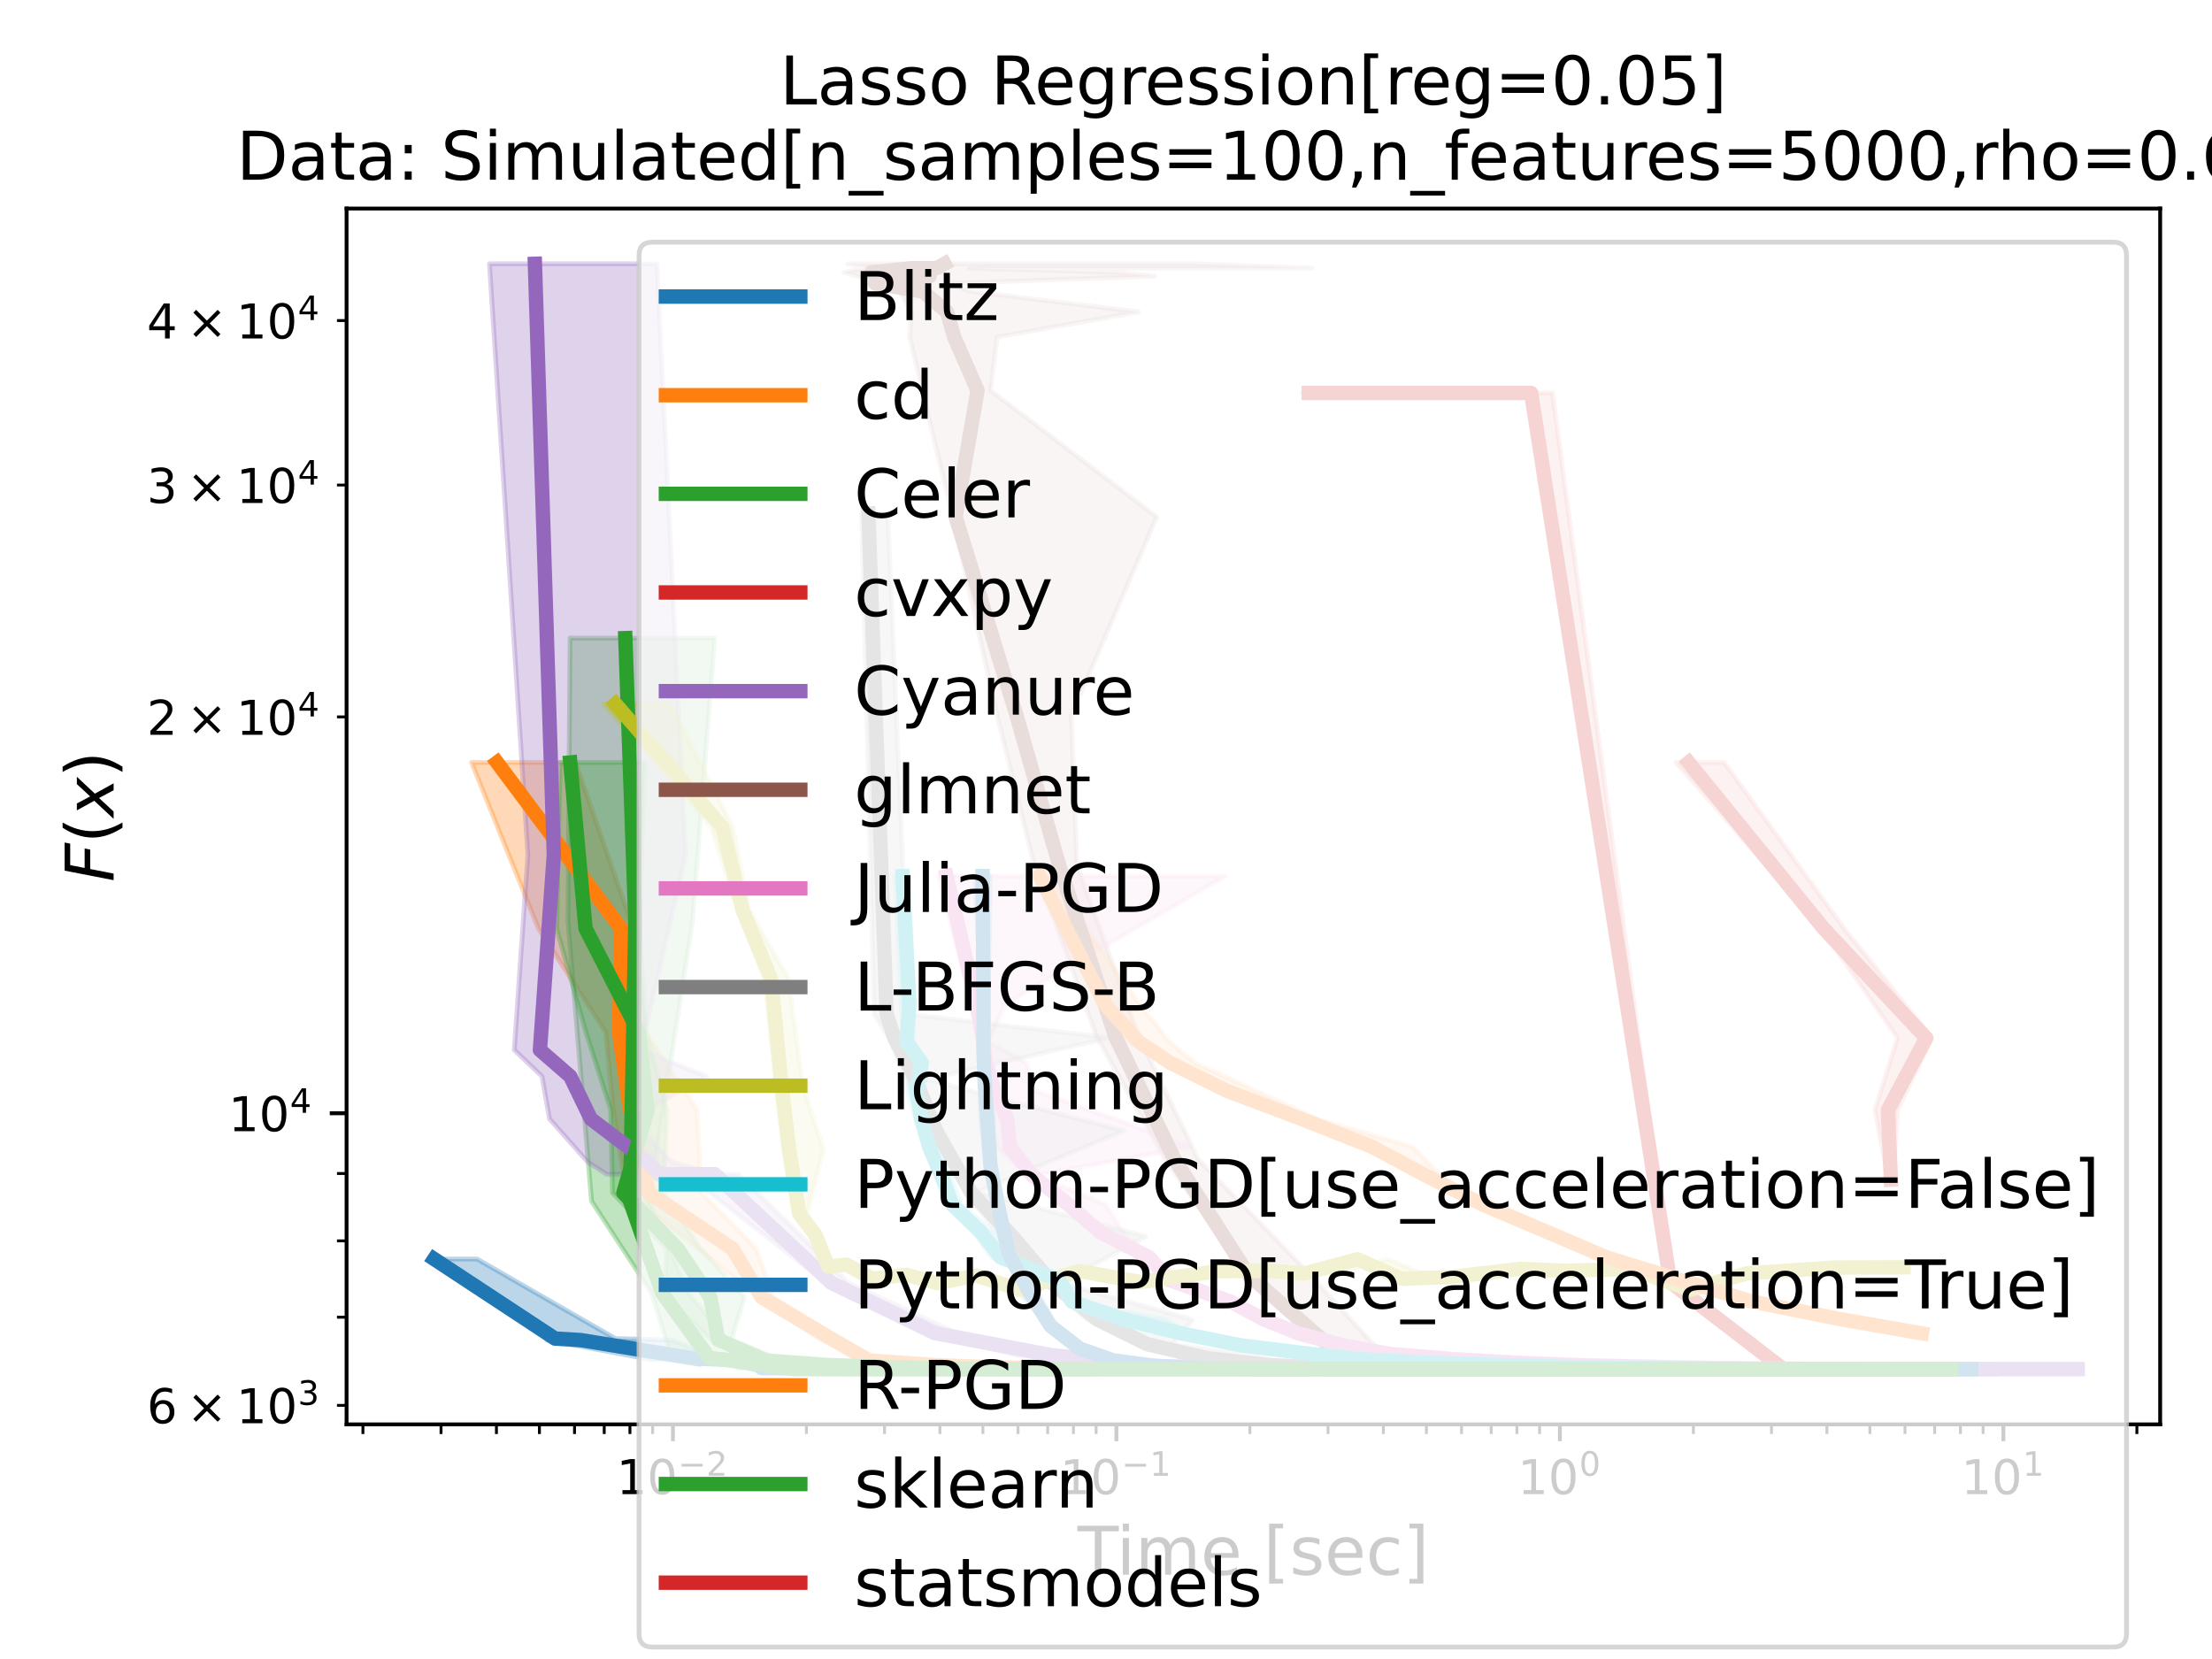 <?xml version="1.0" encoding="utf-8" standalone="no"?>
<!DOCTYPE svg PUBLIC "-//W3C//DTD SVG 1.1//EN"
  "http://www.w3.org/Graphics/SVG/1.1/DTD/svg11.dtd">
<!-- Created with matplotlib (https://matplotlib.org/) -->
<svg height="345.6pt" version="1.1" viewBox="0 0 460.8 345.6" width="460.8pt" xmlns="http://www.w3.org/2000/svg" xmlns:xlink="http://www.w3.org/1999/xlink">
 <defs>
  <style type="text/css">*{stroke-linecap:butt;stroke-linejoin:round;}</style>
 </defs>
 <g id="figure_1">
  <g id="patch_1">
   <path d="M 0 345.6 
L 460.8 345.6 
L 460.8 0 
L 0 0 
z
" style="fill:#ffffff;"/>
  </g>
  <g id="axes_1">
   <g id="patch_2">
    <path d="M 72.197 296.728 
L 450 296.728 
L 450 43.44 
L 72.197 43.44 
z
" style="fill:#ffffff;"/>
   </g>
   <g id="PolyCollection_1">
    <defs>
     <path d="M 271.876 -60.385 
L 270.757 -60.385 
L 269.382 -60.385 
L 269.503 -60.385 
L 270.558 -60.385 
L 270.275 -60.385 
L 269.415 -60.385 
L 268.188 -60.385 
L 268.37 -60.385 
L 266.467 -60.385 
L 265.288 -60.385 
L 265.023 -60.385 
L 264.027 -60.385 
L 263.703 -60.385 
L 262.196 -60.385 
L 260.792 -60.385 
L 261.163 -60.385 
L 258.41 -60.385 
L 258.886 -60.385 
L 257.337 -60.385 
L 255.384 -60.385 
L 254.392 -60.385 
L 253.123 -60.385 
L 245.788 -60.385 
L 241.65 -60.385 
L 233.571 -60.385 
L 233.369 -60.385 
L 231.656 -60.385 
L 226.19 -60.385 
L 221.639 -60.385 
L 217.094 -60.386 
L 209.901 -60.388 
L 192.476 -60.394 
L 186.122 -60.397 
L 182.407 -60.399 
L 180.397 -60.404 
L 176.963 -60.406 
L 175.057 -60.411 
L 167.124 -60.421 
L 162.613 -60.474 
L 153.59 -60.609 
L 154.362 -60.959 
L 145.434 -62.26 
L 140.708 -62.563 
L 135.486 -62.407 
L 113.93 -66.439 
L 115.145 -66.745 
L 89.37 -83.318 
L 99.385 -83.318 
L 99.385 -83.318 
L 128.202 -66.745 
L 139.978 -66.439 
L 150.241 -62.407 
L 162.355 -62.563 
L 158.56 -62.26 
L 162.399 -60.959 
L 160.863 -60.609 
L 173.26 -60.474 
L 175.597 -60.421 
L 180.471 -60.411 
L 178.92 -60.406 
L 189.863 -60.404 
L 190.071 -60.399 
L 190.364 -60.397 
L 198.104 -60.394 
L 213.499 -60.388 
L 222.688 -60.386 
L 225.74 -60.385 
L 229.824 -60.385 
L 232.659 -60.385 
L 235.672 -60.385 
L 239.14 -60.385 
L 242.872 -60.385 
L 248.117 -60.385 
L 255.167 -60.385 
L 255.301 -60.385 
L 257.82 -60.385 
L 259.267 -60.385 
L 260.434 -60.385 
L 261.018 -60.385 
L 262.283 -60.385 
L 262.955 -60.385 
L 263.827 -60.385 
L 264.989 -60.385 
L 265.14 -60.385 
L 266.079 -60.385 
L 268.227 -60.385 
L 268.278 -60.385 
L 269.613 -60.385 
L 270.149 -60.385 
L 271.331 -60.385 
L 271.369 -60.385 
L 272.44 -60.385 
L 272.746 -60.385 
L 271.444 -60.385 
L 271.876 -60.385 
z
" id="mcab5effdb5" style="stroke:#1f77b4;stroke-opacity:0.3;"/>
    </defs>
    <g clip-path="url(#pc5beb6ce17)">
     <use style="fill:#1f77b4;fill-opacity:0.3;stroke:#1f77b4;stroke-opacity:0.3;" x="0" xlink:href="#mcab5effdb5" y="345.6"/>
    </g>
   </g>
   <g id="PolyCollection_2">
    <defs>
     <path d="M 119.864 -186.765 
L 98.243 -186.765 
L 112.171 -152.163 
L 126.181 -130.578 
L 127.738 -114.457 
L 130.494 -97.119 
L 145.458 -85.464 
L 157.954 -75.343 
L 170.901 -66.5 
L 180.139 -62.174 
L 194.561 -61.21 
L 204.437 -60.779 
L 219.51 -60.496 
L 234.295 -60.395 
L 249.284 -60.386 
L 263.686 -60.385 
L 276.805 -60.385 
L 290.313 -60.385 
L 301.457 -60.385 
L 315.558 -60.385 
L 327.764 -60.385 
L 341.13 -60.385 
L 354.928 -60.385 
L 382.971 -60.385 
L 407.792 -60.385 
L 428.094 -60.385 
L 428.094 -60.385 
L 393.968 -60.385 
L 356.032 -60.385 
L 343.191 -60.385 
L 331.355 -60.385 
L 317.796 -60.385 
L 304.205 -60.385 
L 290.981 -60.385 
L 277.552 -60.385 
L 265.5 -60.385 
L 250.403 -60.386 
L 235.554 -60.395 
L 221.299 -60.496 
L 209.038 -60.779 
L 197.762 -61.21 
L 183.437 -62.174 
L 175.169 -66.5 
L 161.109 -75.343 
L 157.512 -85.464 
L 146.124 -97.119 
L 145.184 -114.457 
L 134.384 -130.578 
L 131.911 -152.163 
L 119.864 -186.765 
z
" id="me0b8207396" style="stroke:#ff7f0e;stroke-opacity:0.3;"/>
    </defs>
    <g clip-path="url(#pc5beb6ce17)">
     <use style="fill:#ff7f0e;fill-opacity:0.3;stroke:#ff7f0e;stroke-opacity:0.3;" x="0" xlink:href="#me0b8207396" y="345.6"/>
    </g>
   </g>
   <g id="PolyCollection_3">
    <defs>
     <path d="M 148.88 -212.666 
L 118.761 -212.666 
L 118.313 -153.649 
L 123.232 -95.385 
L 135.735 -76.245 
L 139.925 -62.759 
L 164.671 -60.39 
L 188.324 -60.385 
L 204.618 -60.385 
L 226.185 -60.385 
L 224.22 -60.385 
L 225.13 -60.385 
L 223.363 -60.385 
L 224.296 -60.385 
L 225.623 -60.385 
L 228.651 -60.385 
L 228.651 -60.385 
L 227.027 -60.385 
L 227.13 -60.385 
L 226.41 -60.385 
L 226.378 -60.385 
L 227.4 -60.385 
L 208.34 -60.385 
L 193.085 -60.385 
L 166.272 -60.39 
L 154.427 -62.759 
L 143.399 -76.245 
L 135.201 -95.385 
L 144.245 -153.649 
L 148.88 -212.666 
z
" id="m5411d9eee2" style="stroke:#2ca02c;stroke-opacity:0.3;"/>
    </defs>
    <g clip-path="url(#pc5beb6ce17)">
     <use style="fill:#2ca02c;fill-opacity:0.3;stroke:#2ca02c;stroke-opacity:0.3;" x="0" xlink:href="#m5411d9eee2" y="345.6"/>
    </g>
   </g>
   <g id="PolyCollection_4">
    <defs>
     <path d="M 315.154 -263.739 
L 271.286 -263.739 
L 284.829 -263.739 
L 295.646 -263.739 
L 318.041 -263.739 
L 347.522 -78.513 
L 370.991 -60.385 
L 371.252 -60.385 
L 370.502 -60.385 
L 370.58 -60.385 
L 370.626 -60.385 
L 373.167 -60.385 
L 373.167 -60.385 
L 371.565 -60.385 
L 371.975 -60.385 
L 372.479 -60.385 
L 372.597 -60.385 
L 348.13 -78.513 
L 323.401 -263.739 
L 298.13 -263.739 
L 286.381 -263.739 
L 315.154 -263.739 
z
" id="m85772a837a" style="stroke:#d62728;stroke-opacity:0.3;"/>
    </defs>
    <g clip-path="url(#pc5beb6ce17)">
     <use style="fill:#d62728;fill-opacity:0.3;stroke:#d62728;stroke-opacity:0.3;" x="0" xlink:href="#m85772a837a" y="345.6"/>
    </g>
   </g>
   <g id="PolyCollection_5">
    <defs>
     <path d="M 136.837 -290.647 
L 101.96 -290.647 
L 109.968 -167.512 
L 107.134 -126.871 
L 112.905 -121.38 
L 114.477 -112.511 
L 122.471 -103.492 
L 126.416 -100.987 
L 142.863 -100.987 
L 172.064 -78.355 
L 194.129 -67.902 
L 211.642 -63.3 
L 239.137 -61.039 
L 261.679 -60.41 
L 282.225 -60.387 
L 305.532 -60.385 
L 332.355 -60.385 
L 361.277 -60.385 
L 386.68 -60.385 
L 408.165 -60.385 
L 432.827 -60.385 
L 432.827 -60.385 
L 432.827 -60.385 
L 411.475 -60.385 
L 389.236 -60.385 
L 364.349 -60.385 
L 337.028 -60.385 
L 308.415 -60.385 
L 284.641 -60.387 
L 262.377 -60.41 
L 241.062 -61.039 
L 222.386 -63.3 
L 199.34 -67.902 
L 176.763 -78.355 
L 153.806 -100.987 
L 149.311 -100.987 
L 140.103 -103.492 
L 131.19 -112.511 
L 147.244 -121.38 
L 133.522 -126.871 
L 142.846 -167.512 
L 136.837 -290.647 
z
" id="m544d3f0945" style="stroke:#9467bd;stroke-opacity:0.3;"/>
    </defs>
    <g clip-path="url(#pc5beb6ce17)">
     <use style="fill:#9467bd;fill-opacity:0.3;stroke:#9467bd;stroke-opacity:0.3;" x="0" xlink:href="#m544d3f0945" y="345.6"/>
    </g>
   </g>
   <g id="PolyCollection_6">
    <defs>
     <path d="M 248.588 -290.647 
L 176.631 -290.647 
L 181.342 -289.735 
L 180.323 -289.735 
L 175.803 -288.871 
L 178.821 -288.054 
L 181.184 -286.55 
L 187.369 -284.865 
L 189.868 -280.622 
L 189.524 -275.391 
L 192.117 -264.251 
L 198.488 -237.921 
L 207.744 -196.529 
L 215.421 -165.459 
L 228.437 -129.676 
L 242.725 -104.114 
L 259.465 -80.106 
L 277.673 -64.284 
L 296.263 -61.285 
L 315.046 -60.385 
L 311.412 -60.385 
L 310.21 -60.385 
L 309.068 -60.385 
L 308.81 -60.385 
L 308.742 -60.385 
L 313.796 -60.385 
L 313.796 -60.385 
L 312.87 -60.385 
L 313.652 -60.385 
L 314.523 -60.385 
L 314.354 -60.385 
L 316.709 -60.385 
L 298.898 -61.285 
L 287.254 -64.284 
L 272.893 -80.106 
L 249.594 -104.114 
L 237.259 -129.676 
L 224.337 -165.459 
L 223.167 -196.529 
L 240.984 -237.921 
L 206.355 -264.251 
L 207.708 -275.391 
L 237.174 -280.622 
L 202.406 -284.865 
L 197.017 -286.55 
L 240.537 -288.054 
L 232.309 -288.871 
L 201.976 -289.735 
L 273.249 -289.735 
L 248.588 -290.647 
z
" id="mf81e5d4b8a" style="stroke:#8c564b;stroke-opacity:0.3;"/>
    </defs>
    <g clip-path="url(#pc5beb6ce17)">
     <use style="fill:#8c564b;fill-opacity:0.3;stroke:#8c564b;stroke-opacity:0.3;" x="0" xlink:href="#mf81e5d4b8a" y="345.6"/>
    </g>
   </g>
   <g id="PolyCollection_7">
    <defs>
     <path d="M 255.269 -163.105 
L 195.526 -163.105 
L 202.372 -136.435 
L 204.54 -128.549 
L 205.217 -124.218 
L 206.632 -118.364 
L 206.133 -112.339 
L 207.449 -106.72 
L 214.135 -100.751 
L 220.812 -94.656 
L 228.925 -88.876 
L 237.04 -83.654 
L 242.637 -78.915 
L 255.678 -74.457 
L 262.852 -70.787 
L 270.119 -67.826 
L 278.741 -65.364 
L 288.899 -63.534 
L 302.605 -62.434 
L 315.158 -61.712 
L 329.93 -61.173 
L 347.235 -60.773 
L 363.763 -60.522 
L 379.398 -60.419 
L 394.291 -60.401 
L 410.941 -60.394 
L 410.941 -60.394 
L 410.941 -60.394 
L 397.432 -60.401 
L 380.528 -60.419 
L 368.663 -60.522 
L 350.486 -60.773 
L 333.817 -61.173 
L 321.875 -61.712 
L 309.849 -62.434 
L 297.761 -63.534 
L 280.328 -65.364 
L 270.75 -67.826 
L 264.037 -70.787 
L 256.967 -74.457 
L 247.169 -78.915 
L 239.855 -83.654 
L 233.975 -88.876 
L 230.273 -94.656 
L 215.805 -100.751 
L 247.978 -106.72 
L 232.647 -112.339 
L 215.633 -118.364 
L 213.799 -124.218 
L 205.947 -128.549 
L 209.364 -136.435 
L 255.269 -163.105 
z
" id="mdab95db305" style="stroke:#e377c2;stroke-opacity:0.3;"/>
    </defs>
    <g clip-path="url(#pc5beb6ce17)">
     <use style="fill:#e377c2;fill-opacity:0.3;stroke:#e377c2;stroke-opacity:0.3;" x="0" xlink:href="#mdab95db305" y="345.6"/>
    </g>
   </g>
   <g id="PolyCollection_8">
    <defs>
     <path d="M 184.922 -238.624 
L 179.487 -238.624 
L 182.118 -134.294 
L 185.161 -129.413 
L 188.829 -120.747 
L 193.848 -110.058 
L 201.194 -97.298 
L 208.322 -88.022 
L 217.352 -78.382 
L 226.555 -70.672 
L 237.974 -65.572 
L 250.02 -62.62 
L 262.638 -61.291 
L 277.175 -60.571 
L 291.329 -60.423 
L 305.624 -60.395 
L 319.765 -60.388 
L 333.18 -60.385 
L 349.313 -60.385 
L 365.562 -60.385 
L 374.19 -60.385 
L 373.993 -60.385 
L 374.045 -60.385 
L 377.705 -60.385 
L 377.705 -60.385 
L 374.695 -60.385 
L 378.068 -60.385 
L 367.67 -60.385 
L 350.332 -60.385 
L 334.987 -60.385 
L 323.654 -60.388 
L 306.489 -60.395 
L 296.95 -60.423 
L 278.229 -60.571 
L 266.026 -61.291 
L 263.636 -62.62 
L 244.122 -65.572 
L 248.49 -70.672 
L 220.839 -78.382 
L 238.721 -88.022 
L 203.57 -97.298 
L 234.176 -110.058 
L 193.063 -120.747 
L 231.157 -129.413 
L 189.416 -134.294 
L 184.922 -238.624 
z
" id="m84e32c4db6" style="stroke:#7f7f7f;stroke-opacity:0.3;"/>
    </defs>
    <g clip-path="url(#pc5beb6ce17)">
     <use style="fill:#7f7f7f;fill-opacity:0.3;stroke:#7f7f7f;stroke-opacity:0.3;" x="0" xlink:href="#m84e32c4db6" y="345.6"/>
    </g>
   </g>
   <g id="PolyCollection_9">
    <defs>
     <path d="M 139.669 -198.952 
L 125.741 -198.952 
L 148.191 -173.255 
L 153.63 -156.002 
L 159.267 -141.667 
L 161.607 -119.525 
L 163.167 -106.194 
L 165.383 -92.77 
L 168.655 -88.297 
L 171.346 -81.728 
L 175.117 -82.18 
L 180.191 -79.193 
L 188.541 -80.038 
L 194.618 -78.287 
L 201.78 -79.899 
L 210.957 -76.93 
L 224.03 -80.84 
L 236.215 -78.521 
L 253.018 -80.78 
L 263.361 -80.856 
L 269.075 -80.29 
L 279.501 -83.267 
L 290.911 -79.213 
L 299.711 -79.569 
L 313.322 -81.275 
L 324.676 -80.872 
L 337.662 -81.241 
L 349.254 -76.921 
L 362.217 -80.313 
L 379.993 -81.55 
L 395.646 -81.6 
L 397.397 -81.6 
L 397.397 -81.6 
L 384.941 -81.55 
L 365.278 -80.313 
L 352.825 -76.921 
L 341.083 -81.241 
L 327.464 -80.872 
L 319.082 -81.275 
L 304.949 -79.569 
L 299.012 -79.213 
L 289.16 -83.267 
L 276.438 -80.29 
L 265.103 -80.856 
L 257.023 -80.78 
L 238.373 -78.521 
L 225.466 -80.84 
L 215.641 -76.93 
L 204.713 -79.899 
L 199.071 -78.287 
L 191.304 -80.038 
L 183.887 -79.193 
L 177.338 -82.18 
L 173.451 -81.728 
L 170.442 -88.297 
L 168.074 -92.77 
L 171.566 -106.194 
L 167.174 -119.525 
L 164.275 -141.667 
L 156.051 -156.002 
L 152.645 -173.255 
L 139.669 -198.952 
z
" id="me084aa2959" style="stroke:#bcbd22;stroke-opacity:0.3;"/>
    </defs>
    <g clip-path="url(#pc5beb6ce17)">
     <use style="fill:#bcbd22;fill-opacity:0.3;stroke:#bcbd22;stroke-opacity:0.3;" x="0" xlink:href="#me084aa2959" y="345.6"/>
    </g>
   </g>
   <g id="PolyCollection_10">
    <defs>
     <path d="M 189.355 -163.105 
L 186.432 -163.105 
L 187.753 -136.435 
L 188.051 -128.549 
L 189.86 -124.218 
L 188.942 -118.364 
L 190.742 -112.339 
L 192.648 -106.72 
L 194.805 -100.751 
L 197.781 -94.656 
L 202.839 -88.876 
L 206.535 -83.654 
L 217.962 -78.915 
L 222.435 -74.457 
L 233.17 -70.787 
L 244.503 -67.826 
L 258.18 -65.364 
L 267.471 -63.534 
L 282.104 -62.434 
L 296.28 -61.712 
L 314.219 -61.173 
L 327.648 -60.773 
L 348.59 -60.522 
L 371.095 -60.419 
L 385.647 -60.401 
L 408.966 -60.394 
L 416.843 -60.394 
L 416.843 -60.394 
L 395.724 -60.401 
L 377.198 -60.419 
L 361.326 -60.522 
L 330.112 -60.773 
L 316.184 -61.173 
L 299.239 -61.712 
L 285.037 -62.434 
L 278.587 -63.534 
L 260.089 -65.364 
L 247.947 -67.826 
L 242.786 -70.787 
L 223.51 -74.457 
L 224.818 -78.915 
L 210.066 -83.654 
L 207.098 -88.876 
L 200.202 -94.656 
L 197.922 -100.751 
L 196.265 -106.72 
L 193.818 -112.339 
L 192.711 -118.364 
L 192.841 -124.218 
L 190.39 -128.549 
L 190.204 -136.435 
L 189.355 -163.105 
z
" id="m93f10ee91e" style="stroke:#17becf;stroke-opacity:0.3;"/>
    </defs>
    <g clip-path="url(#pc5beb6ce17)">
     <use style="fill:#17becf;fill-opacity:0.3;stroke:#17becf;stroke-opacity:0.3;" x="0" xlink:href="#m93f10ee91e" y="345.6"/>
    </g>
   </g>
   <g id="PolyCollection_11">
    <defs>
     <path d="M 206.329 -163.105 
L 202.981 -163.105 
L 204.583 -136.435 
L 204.18 -126.955 
L 204.041 -121.394 
L 204.256 -112.746 
L 205.416 -102.895 
L 207.077 -93.277 
L 209.689 -84.369 
L 212.443 -76.169 
L 218.238 -69.395 
L 224.256 -64.675 
L 230.453 -62.255 
L 239.431 -61.107 
L 249.24 -60.493 
L 261.885 -60.412 
L 274.25 -60.39 
L 287.111 -60.386 
L 297.539 -60.385 
L 312.447 -60.385 
L 325.67 -60.385 
L 340.814 -60.385 
L 357.761 -60.385 
L 372.757 -60.385 
L 391.594 -60.385 
L 409.395 -60.385 
L 412.092 -60.385 
L 412.092 -60.385 
L 404.799 -60.385 
L 378.344 -60.385 
L 360.438 -60.385 
L 343.205 -60.385 
L 329.529 -60.385 
L 314.545 -60.385 
L 299.433 -60.385 
L 289.191 -60.386 
L 275.663 -60.39 
L 264.674 -60.412 
L 251.444 -60.493 
L 240.838 -61.107 
L 232.341 -62.255 
L 225.518 -64.675 
L 219.995 -69.395 
L 216.386 -76.169 
L 212.508 -84.369 
L 208.587 -93.277 
L 207.042 -102.895 
L 206.942 -112.746 
L 205.657 -121.394 
L 205.849 -126.955 
L 205.871 -136.435 
L 206.329 -163.105 
z
" id="m4f7e133596" style="stroke:#1f77b4;stroke-opacity:0.3;"/>
    </defs>
    <g clip-path="url(#pc5beb6ce17)">
     <use style="fill:#1f77b4;fill-opacity:0.3;stroke:#1f77b4;stroke-opacity:0.3;" x="0" xlink:href="#m4f7e133596" y="345.6"/>
    </g>
   </g>
   <g id="PolyCollection_12">
    <defs>
     <path d="M 218.624 -163.105 
L 216.247 -163.105 
L 229.005 -136.435 
L 235.35 -128.549 
L 243.273 -124.218 
L 255.057 -118.364 
L 270.939 -112.339 
L 284.612 -106.72 
L 294.982 -100.751 
L 308.398 -94.656 
L 320.952 -88.876 
L 334.411 -83.654 
L 349.919 -78.915 
L 364.78 -74.457 
L 380.902 -70.787 
L 398.507 -67.826 
L 400.595 -67.826 
L 400.595 -67.826 
L 385.074 -70.787 
L 365.606 -74.457 
L 351.713 -78.915 
L 335.472 -83.654 
L 324.082 -88.876 
L 309.868 -94.656 
L 300.023 -100.751 
L 294.238 -106.72 
L 274.765 -112.339 
L 261.623 -118.364 
L 248.788 -124.218 
L 243.65 -128.549 
L 237.375 -136.435 
L 218.624 -163.105 
z
" id="mb29db077d8" style="stroke:#ff7f0e;stroke-opacity:0.3;"/>
    </defs>
    <g clip-path="url(#pc5beb6ce17)">
     <use style="fill:#ff7f0e;fill-opacity:0.3;stroke:#ff7f0e;stroke-opacity:0.3;" x="0" xlink:href="#mb29db077d8" y="345.6"/>
    </g>
   </g>
   <g id="PolyCollection_13">
    <defs>
     <path d="M 134.313 -186.765 
L 116.694 -186.765 
L 115.963 -152.163 
L 122.068 -130.578 
L 127.223 -114.457 
L 127.602 -97.119 
L 138.834 -85.464 
L 138.629 -75.343 
L 148.205 -66.5 
L 159.263 -62.174 
L 169.472 -61.21 
L 181.185 -60.779 
L 195.865 -60.496 
L 211.908 -60.395 
L 226.513 -60.386 
L 241.557 -60.385 
L 257.35 -60.385 
L 270.483 -60.385 
L 282.956 -60.385 
L 296.909 -60.385 
L 310.584 -60.385 
L 321.851 -60.385 
L 335.553 -60.385 
L 352.548 -60.385 
L 375.453 -60.385 
L 405.269 -60.385 
L 411.614 -60.385 
L 411.614 -60.385 
L 389.08 -60.385 
L 355.239 -60.385 
L 338.51 -60.385 
L 326.06 -60.385 
L 312.03 -60.385 
L 298.089 -60.385 
L 284.226 -60.385 
L 273.237 -60.385 
L 258.972 -60.385 
L 243.587 -60.385 
L 228.01 -60.386 
L 213.948 -60.395 
L 200.294 -60.496 
L 190.004 -60.779 
L 174.083 -61.21 
L 163.021 -62.174 
L 152.393 -66.5 
L 155.07 -75.343 
L 145.95 -85.464 
L 138.225 -97.119 
L 138.942 -114.457 
L 134.663 -130.578 
L 133.18 -152.163 
L 134.313 -186.765 
z
" id="m21f89f9511" style="stroke:#2ca02c;stroke-opacity:0.3;"/>
    </defs>
    <g clip-path="url(#pc5beb6ce17)">
     <use style="fill:#2ca02c;fill-opacity:0.3;stroke:#2ca02c;stroke-opacity:0.3;" x="0" xlink:href="#m21f89f9511" y="345.6"/>
    </g>
   </g>
   <g id="PolyCollection_14">
    <defs>
     <path d="M 359.173 -186.765 
L 349.146 -186.765 
L 379.428 -152.163 
L 395.312 -129.356 
L 390.582 -114.377 
L 393.383 -99.851 
L 394.426 -99.851 
L 394.426 -99.851 
L 395.264 -114.377 
L 402.461 -129.356 
L 384.164 -152.163 
L 359.173 -186.765 
z
" id="m432aaaf32b" style="stroke:#d62728;stroke-opacity:0.3;"/>
    </defs>
    <g clip-path="url(#pc5beb6ce17)">
     <use style="fill:#d62728;fill-opacity:0.3;stroke:#d62728;stroke-opacity:0.3;" x="0" xlink:href="#m432aaaf32b" y="345.6"/>
    </g>
   </g>
   <g id="matplotlib.axis_1">
    <g id="xtick_1">
     <g id="line2d_1">
      <defs>
       <path d="M 0 0 
L 0 3.5 
" id="m5f1dcc9a90" style="stroke:#000000;stroke-width:0.8;"/>
      </defs>
      <g>
       <use style="stroke:#000000;stroke-width:0.8;" x="140.181" xlink:href="#m5f1dcc9a90" y="296.728"/>
      </g>
     </g>
     <g id="text_1">
      <!-- $\mathdefault{10^{-2}}$ -->
      <g transform="translate(128.431 311.326)scale(0.1 -0.1)">
       <defs>
        <path d="M 12.406 8.297 
L 28.516 8.297 
L 28.516 63.922 
L 10.984 60.406 
L 10.984 69.391 
L 28.422 72.906 
L 38.281 72.906 
L 38.281 8.297 
L 54.391 8.297 
L 54.391 0 
L 12.406 0 
z
" id="DejaVuSans-49"/>
        <path d="M 31.781 66.406 
Q 24.172 66.406 20.328 58.906 
Q 16.5 51.422 16.5 36.375 
Q 16.5 21.391 20.328 13.891 
Q 24.172 6.391 31.781 6.391 
Q 39.453 6.391 43.281 13.891 
Q 47.125 21.391 47.125 36.375 
Q 47.125 51.422 43.281 58.906 
Q 39.453 66.406 31.781 66.406 
z
M 31.781 74.219 
Q 44.047 74.219 50.516 64.516 
Q 56.984 54.828 56.984 36.375 
Q 56.984 17.969 50.516 8.266 
Q 44.047 -1.422 31.781 -1.422 
Q 19.531 -1.422 13.062 8.266 
Q 6.594 17.969 6.594 36.375 
Q 6.594 54.828 13.062 64.516 
Q 19.531 74.219 31.781 74.219 
z
" id="DejaVuSans-48"/>
        <path d="M 10.594 35.5 
L 73.188 35.5 
L 73.188 27.203 
L 10.594 27.203 
z
" id="DejaVuSans-8722"/>
        <path d="M 19.188 8.297 
L 53.609 8.297 
L 53.609 0 
L 7.328 0 
L 7.328 8.297 
Q 12.938 14.109 22.625 23.891 
Q 32.328 33.688 34.812 36.531 
Q 39.547 41.844 41.422 45.531 
Q 43.312 49.219 43.312 52.781 
Q 43.312 58.594 39.234 62.25 
Q 35.156 65.922 28.609 65.922 
Q 23.969 65.922 18.812 64.312 
Q 13.672 62.703 7.812 59.422 
L 7.812 69.391 
Q 13.766 71.781 18.938 73 
Q 24.125 74.219 28.422 74.219 
Q 39.75 74.219 46.484 68.547 
Q 53.219 62.891 53.219 53.422 
Q 53.219 48.922 51.531 44.891 
Q 49.859 40.875 45.406 35.406 
Q 44.188 33.984 37.641 27.219 
Q 31.109 20.453 19.188 8.297 
z
" id="DejaVuSans-50"/>
       </defs>
       <use transform="translate(0 0.766)" xlink:href="#DejaVuSans-49"/>
       <use transform="translate(63.623 0.766)" xlink:href="#DejaVuSans-48"/>
       <use transform="translate(128.203 39.047)scale(0.7)" xlink:href="#DejaVuSans-8722"/>
       <use transform="translate(186.855 39.047)scale(0.7)" xlink:href="#DejaVuSans-50"/>
      </g>
     </g>
    </g>
    <g id="xtick_2">
     <g id="line2d_2">
      <g>
       <use style="stroke:#000000;stroke-width:0.8;" x="232.567" xlink:href="#m5f1dcc9a90" y="296.728"/>
      </g>
     </g>
     <g id="text_2">
      <!-- $\mathdefault{10^{-1}}$ -->
      <g transform="translate(220.817 311.326)scale(0.1 -0.1)">
       <use transform="translate(0 0.684)" xlink:href="#DejaVuSans-49"/>
       <use transform="translate(63.623 0.684)" xlink:href="#DejaVuSans-48"/>
       <use transform="translate(128.203 38.966)scale(0.7)" xlink:href="#DejaVuSans-8722"/>
       <use transform="translate(186.855 38.966)scale(0.7)" xlink:href="#DejaVuSans-49"/>
      </g>
     </g>
    </g>
    <g id="xtick_3">
     <g id="line2d_3">
      <g>
       <use style="stroke:#000000;stroke-width:0.8;" x="324.954" xlink:href="#m5f1dcc9a90" y="296.728"/>
      </g>
     </g>
     <g id="text_3">
      <!-- $\mathdefault{10^{0}}$ -->
      <g transform="translate(316.154 311.326)scale(0.1 -0.1)">
       <use transform="translate(0 0.766)" xlink:href="#DejaVuSans-49"/>
       <use transform="translate(63.623 0.766)" xlink:href="#DejaVuSans-48"/>
       <use transform="translate(128.203 39.047)scale(0.7)" xlink:href="#DejaVuSans-48"/>
      </g>
     </g>
    </g>
    <g id="xtick_4">
     <g id="line2d_4">
      <g>
       <use style="stroke:#000000;stroke-width:0.8;" x="417.34" xlink:href="#m5f1dcc9a90" y="296.728"/>
      </g>
     </g>
     <g id="text_4">
      <!-- $\mathdefault{10^{1}}$ -->
      <g transform="translate(408.54 311.326)scale(0.1 -0.1)">
       <use transform="translate(0 0.684)" xlink:href="#DejaVuSans-49"/>
       <use transform="translate(63.623 0.684)" xlink:href="#DejaVuSans-48"/>
       <use transform="translate(128.203 38.966)scale(0.7)" xlink:href="#DejaVuSans-49"/>
      </g>
     </g>
    </g>
    <g id="xtick_5">
     <g id="line2d_5">
      <defs>
       <path d="M 0 0 
L 0 2 
" id="mb41ac6659c" style="stroke:#000000;stroke-width:0.6;"/>
      </defs>
      <g>
       <use style="stroke:#000000;stroke-width:0.6;" x="75.605" xlink:href="#mb41ac6659c" y="296.728"/>
      </g>
     </g>
    </g>
    <g id="xtick_6">
     <g id="line2d_6">
      <g>
       <use style="stroke:#000000;stroke-width:0.6;" x="91.874" xlink:href="#mb41ac6659c" y="296.728"/>
      </g>
     </g>
    </g>
    <g id="xtick_7">
     <g id="line2d_7">
      <g>
       <use style="stroke:#000000;stroke-width:0.6;" x="103.416" xlink:href="#mb41ac6659c" y="296.728"/>
      </g>
     </g>
    </g>
    <g id="xtick_8">
     <g id="line2d_8">
      <g>
       <use style="stroke:#000000;stroke-width:0.6;" x="112.37" xlink:href="#mb41ac6659c" y="296.728"/>
      </g>
     </g>
    </g>
    <g id="xtick_9">
     <g id="line2d_9">
      <g>
       <use style="stroke:#000000;stroke-width:0.6;" x="119.685" xlink:href="#mb41ac6659c" y="296.728"/>
      </g>
     </g>
    </g>
    <g id="xtick_10">
     <g id="line2d_10">
      <g>
       <use style="stroke:#000000;stroke-width:0.6;" x="125.87" xlink:href="#mb41ac6659c" y="296.728"/>
      </g>
     </g>
    </g>
    <g id="xtick_11">
     <g id="line2d_11">
      <g>
       <use style="stroke:#000000;stroke-width:0.6;" x="131.227" xlink:href="#mb41ac6659c" y="296.728"/>
      </g>
     </g>
    </g>
    <g id="xtick_12">
     <g id="line2d_12">
      <g>
       <use style="stroke:#000000;stroke-width:0.6;" x="135.953" xlink:href="#mb41ac6659c" y="296.728"/>
      </g>
     </g>
    </g>
    <g id="xtick_13">
     <g id="line2d_13">
      <g>
       <use style="stroke:#000000;stroke-width:0.6;" x="167.992" xlink:href="#mb41ac6659c" y="296.728"/>
      </g>
     </g>
    </g>
    <g id="xtick_14">
     <g id="line2d_14">
      <g>
       <use style="stroke:#000000;stroke-width:0.6;" x="184.26" xlink:href="#mb41ac6659c" y="296.728"/>
      </g>
     </g>
    </g>
    <g id="xtick_15">
     <g id="line2d_15">
      <g>
       <use style="stroke:#000000;stroke-width:0.6;" x="195.803" xlink:href="#mb41ac6659c" y="296.728"/>
      </g>
     </g>
    </g>
    <g id="xtick_16">
     <g id="line2d_16">
      <g>
       <use style="stroke:#000000;stroke-width:0.6;" x="204.756" xlink:href="#mb41ac6659c" y="296.728"/>
      </g>
     </g>
    </g>
    <g id="xtick_17">
     <g id="line2d_17">
      <g>
       <use style="stroke:#000000;stroke-width:0.6;" x="212.071" xlink:href="#mb41ac6659c" y="296.728"/>
      </g>
     </g>
    </g>
    <g id="xtick_18">
     <g id="line2d_18">
      <g>
       <use style="stroke:#000000;stroke-width:0.6;" x="218.256" xlink:href="#mb41ac6659c" y="296.728"/>
      </g>
     </g>
    </g>
    <g id="xtick_19">
     <g id="line2d_19">
      <g>
       <use style="stroke:#000000;stroke-width:0.6;" x="223.614" xlink:href="#mb41ac6659c" y="296.728"/>
      </g>
     </g>
    </g>
    <g id="xtick_20">
     <g id="line2d_20">
      <g>
       <use style="stroke:#000000;stroke-width:0.6;" x="228.34" xlink:href="#mb41ac6659c" y="296.728"/>
      </g>
     </g>
    </g>
    <g id="xtick_21">
     <g id="line2d_21">
      <g>
       <use style="stroke:#000000;stroke-width:0.6;" x="260.378" xlink:href="#mb41ac6659c" y="296.728"/>
      </g>
     </g>
    </g>
    <g id="xtick_22">
     <g id="line2d_22">
      <g>
       <use style="stroke:#000000;stroke-width:0.6;" x="276.647" xlink:href="#mb41ac6659c" y="296.728"/>
      </g>
     </g>
    </g>
    <g id="xtick_23">
     <g id="line2d_23">
      <g>
       <use style="stroke:#000000;stroke-width:0.6;" x="288.189" xlink:href="#mb41ac6659c" y="296.728"/>
      </g>
     </g>
    </g>
    <g id="xtick_24">
     <g id="line2d_24">
      <g>
       <use style="stroke:#000000;stroke-width:0.6;" x="297.143" xlink:href="#mb41ac6659c" y="296.728"/>
      </g>
     </g>
    </g>
    <g id="xtick_25">
     <g id="line2d_25">
      <g>
       <use style="stroke:#000000;stroke-width:0.6;" x="304.458" xlink:href="#mb41ac6659c" y="296.728"/>
      </g>
     </g>
    </g>
    <g id="xtick_26">
     <g id="line2d_26">
      <g>
       <use style="stroke:#000000;stroke-width:0.6;" x="310.643" xlink:href="#mb41ac6659c" y="296.728"/>
      </g>
     </g>
    </g>
    <g id="xtick_27">
     <g id="line2d_27">
      <g>
       <use style="stroke:#000000;stroke-width:0.6;" x="316.001" xlink:href="#mb41ac6659c" y="296.728"/>
      </g>
     </g>
    </g>
    <g id="xtick_28">
     <g id="line2d_28">
      <g>
       <use style="stroke:#000000;stroke-width:0.6;" x="320.726" xlink:href="#mb41ac6659c" y="296.728"/>
      </g>
     </g>
    </g>
    <g id="xtick_29">
     <g id="line2d_29">
      <g>
       <use style="stroke:#000000;stroke-width:0.6;" x="352.765" xlink:href="#mb41ac6659c" y="296.728"/>
      </g>
     </g>
    </g>
    <g id="xtick_30">
     <g id="line2d_30">
      <g>
       <use style="stroke:#000000;stroke-width:0.6;" x="369.033" xlink:href="#mb41ac6659c" y="296.728"/>
      </g>
     </g>
    </g>
    <g id="xtick_31">
     <g id="line2d_31">
      <g>
       <use style="stroke:#000000;stroke-width:0.6;" x="380.576" xlink:href="#mb41ac6659c" y="296.728"/>
      </g>
     </g>
    </g>
    <g id="xtick_32">
     <g id="line2d_32">
      <g>
       <use style="stroke:#000000;stroke-width:0.6;" x="389.529" xlink:href="#mb41ac6659c" y="296.728"/>
      </g>
     </g>
    </g>
    <g id="xtick_33">
     <g id="line2d_33">
      <g>
       <use style="stroke:#000000;stroke-width:0.6;" x="396.845" xlink:href="#mb41ac6659c" y="296.728"/>
      </g>
     </g>
    </g>
    <g id="xtick_34">
     <g id="line2d_34">
      <g>
       <use style="stroke:#000000;stroke-width:0.6;" x="403.03" xlink:href="#mb41ac6659c" y="296.728"/>
      </g>
     </g>
    </g>
    <g id="xtick_35">
     <g id="line2d_35">
      <g>
       <use style="stroke:#000000;stroke-width:0.6;" x="408.387" xlink:href="#mb41ac6659c" y="296.728"/>
      </g>
     </g>
    </g>
    <g id="xtick_36">
     <g id="line2d_36">
      <g>
       <use style="stroke:#000000;stroke-width:0.6;" x="413.113" xlink:href="#mb41ac6659c" y="296.728"/>
      </g>
     </g>
    </g>
    <g id="xtick_37">
     <g id="line2d_37">
      <g>
       <use style="stroke:#000000;stroke-width:0.6;" x="445.152" xlink:href="#mb41ac6659c" y="296.728"/>
      </g>
     </g>
    </g>
    <g id="text_5">
     <!-- Time [sec] -->
     <g transform="translate(224.482 328.044)scale(0.14 -0.14)">
      <defs>
       <path d="M -0.297 72.906 
L 61.375 72.906 
L 61.375 64.594 
L 35.5 64.594 
L 35.5 0 
L 25.594 0 
L 25.594 64.594 
L -0.297 64.594 
z
" id="DejaVuSans-84"/>
       <path d="M 9.422 54.688 
L 18.406 54.688 
L 18.406 0 
L 9.422 0 
z
M 9.422 75.984 
L 18.406 75.984 
L 18.406 64.594 
L 9.422 64.594 
z
" id="DejaVuSans-105"/>
       <path d="M 52 44.188 
Q 55.375 50.25 60.062 53.125 
Q 64.75 56 71.094 56 
Q 79.641 56 84.281 50.016 
Q 88.922 44.047 88.922 33.016 
L 88.922 0 
L 79.891 0 
L 79.891 32.719 
Q 79.891 40.578 77.094 44.375 
Q 74.312 48.188 68.609 48.188 
Q 61.625 48.188 57.562 43.547 
Q 53.516 38.922 53.516 30.906 
L 53.516 0 
L 44.484 0 
L 44.484 32.719 
Q 44.484 40.625 41.703 44.406 
Q 38.922 48.188 33.109 48.188 
Q 26.219 48.188 22.156 43.531 
Q 18.109 38.875 18.109 30.906 
L 18.109 0 
L 9.078 0 
L 9.078 54.688 
L 18.109 54.688 
L 18.109 46.188 
Q 21.188 51.219 25.484 53.609 
Q 29.781 56 35.688 56 
Q 41.656 56 45.828 52.969 
Q 50 49.953 52 44.188 
z
" id="DejaVuSans-109"/>
       <path d="M 56.203 29.594 
L 56.203 25.203 
L 14.891 25.203 
Q 15.484 15.922 20.484 11.062 
Q 25.484 6.203 34.422 6.203 
Q 39.594 6.203 44.453 7.469 
Q 49.312 8.734 54.109 11.281 
L 54.109 2.781 
Q 49.266 0.734 44.188 -0.344 
Q 39.109 -1.422 33.891 -1.422 
Q 20.797 -1.422 13.156 6.188 
Q 5.516 13.812 5.516 26.812 
Q 5.516 40.234 12.766 48.109 
Q 20.016 56 32.328 56 
Q 43.359 56 49.781 48.891 
Q 56.203 41.797 56.203 29.594 
z
M 47.219 32.234 
Q 47.125 39.594 43.094 43.984 
Q 39.062 48.391 32.422 48.391 
Q 24.906 48.391 20.391 44.141 
Q 15.875 39.891 15.188 32.172 
z
" id="DejaVuSans-101"/>
       <path id="DejaVuSans-32"/>
       <path d="M 8.594 75.984 
L 29.297 75.984 
L 29.297 69 
L 17.578 69 
L 17.578 -6.203 
L 29.297 -6.203 
L 29.297 -13.188 
L 8.594 -13.188 
z
" id="DejaVuSans-91"/>
       <path d="M 44.281 53.078 
L 44.281 44.578 
Q 40.484 46.531 36.375 47.5 
Q 32.281 48.484 27.875 48.484 
Q 21.188 48.484 17.844 46.438 
Q 14.5 44.391 14.5 40.281 
Q 14.5 37.156 16.891 35.375 
Q 19.281 33.594 26.516 31.984 
L 29.594 31.297 
Q 39.156 29.25 43.188 25.516 
Q 47.219 21.781 47.219 15.094 
Q 47.219 7.469 41.188 3.016 
Q 35.156 -1.422 24.609 -1.422 
Q 20.219 -1.422 15.453 -0.562 
Q 10.688 0.297 5.422 2 
L 5.422 11.281 
Q 10.406 8.688 15.234 7.391 
Q 20.062 6.109 24.812 6.109 
Q 31.156 6.109 34.562 8.281 
Q 37.984 10.453 37.984 14.406 
Q 37.984 18.062 35.516 20.016 
Q 33.062 21.969 24.703 23.781 
L 21.578 24.516 
Q 13.234 26.266 9.516 29.906 
Q 5.812 33.547 5.812 39.891 
Q 5.812 47.609 11.281 51.797 
Q 16.75 56 26.812 56 
Q 31.781 56 36.172 55.266 
Q 40.578 54.547 44.281 53.078 
z
" id="DejaVuSans-115"/>
       <path d="M 48.781 52.594 
L 48.781 44.188 
Q 44.969 46.297 41.141 47.344 
Q 37.312 48.391 33.406 48.391 
Q 24.656 48.391 19.812 42.844 
Q 14.984 37.312 14.984 27.297 
Q 14.984 17.281 19.812 11.734 
Q 24.656 6.203 33.406 6.203 
Q 37.312 6.203 41.141 7.25 
Q 44.969 8.297 48.781 10.406 
L 48.781 2.094 
Q 45.016 0.344 40.984 -0.531 
Q 36.969 -1.422 32.422 -1.422 
Q 20.062 -1.422 12.781 6.344 
Q 5.516 14.109 5.516 27.297 
Q 5.516 40.672 12.859 48.328 
Q 20.219 56 33.016 56 
Q 37.156 56 41.109 55.141 
Q 45.062 54.297 48.781 52.594 
z
" id="DejaVuSans-99"/>
       <path d="M 30.422 75.984 
L 30.422 -13.188 
L 9.719 -13.188 
L 9.719 -6.203 
L 21.391 -6.203 
L 21.391 69 
L 9.719 69 
L 9.719 75.984 
z
" id="DejaVuSans-93"/>
      </defs>
      <use xlink:href="#DejaVuSans-84"/>
      <use x="57.959" xlink:href="#DejaVuSans-105"/>
      <use x="85.742" xlink:href="#DejaVuSans-109"/>
      <use x="183.154" xlink:href="#DejaVuSans-101"/>
      <use x="244.678" xlink:href="#DejaVuSans-32"/>
      <use x="276.465" xlink:href="#DejaVuSans-91"/>
      <use x="315.479" xlink:href="#DejaVuSans-115"/>
      <use x="367.578" xlink:href="#DejaVuSans-101"/>
      <use x="429.102" xlink:href="#DejaVuSans-99"/>
      <use x="484.082" xlink:href="#DejaVuSans-93"/>
     </g>
    </g>
   </g>
   <g id="matplotlib.axis_2">
    <g id="ytick_1">
     <g id="line2d_38">
      <defs>
       <path d="M 0 0 
L -3.5 0 
" id="madcdef11bd" style="stroke:#000000;stroke-width:0.8;"/>
      </defs>
      <g>
       <use style="stroke:#000000;stroke-width:0.8;" x="72.197" xlink:href="#madcdef11bd" y="231.912"/>
      </g>
     </g>
     <g id="text_6">
      <!-- $\mathdefault{10^{4}}$ -->
      <g transform="translate(47.597 235.711)scale(0.1 -0.1)">
       <defs>
        <path d="M 37.797 64.312 
L 12.891 25.391 
L 37.797 25.391 
z
M 35.203 72.906 
L 47.609 72.906 
L 47.609 25.391 
L 58.016 25.391 
L 58.016 17.188 
L 47.609 17.188 
L 47.609 0 
L 37.797 0 
L 37.797 17.188 
L 4.891 17.188 
L 4.891 26.703 
z
" id="DejaVuSans-52"/>
       </defs>
       <use transform="translate(0 0.684)" xlink:href="#DejaVuSans-49"/>
       <use transform="translate(63.623 0.684)" xlink:href="#DejaVuSans-48"/>
       <use transform="translate(128.203 38.966)scale(0.7)" xlink:href="#DejaVuSans-52"/>
      </g>
     </g>
    </g>
    <g id="ytick_2">
     <g id="line2d_39">
      <defs>
       <path d="M 0 0 
L -2 0 
" id="m21f2e1de49" style="stroke:#000000;stroke-width:0.6;"/>
      </defs>
      <g>
       <use style="stroke:#000000;stroke-width:0.6;" x="72.197" xlink:href="#m21f2e1de49" y="292.761"/>
      </g>
     </g>
     <g id="text_7">
      <!-- $\mathdefault{6\times10^{3}}$ -->
      <g transform="translate(30.597 296.561)scale(0.1 -0.1)">
       <defs>
        <path d="M 33.016 40.375 
Q 26.375 40.375 22.484 35.828 
Q 18.609 31.297 18.609 23.391 
Q 18.609 15.531 22.484 10.953 
Q 26.375 6.391 33.016 6.391 
Q 39.656 6.391 43.531 10.953 
Q 47.406 15.531 47.406 23.391 
Q 47.406 31.297 43.531 35.828 
Q 39.656 40.375 33.016 40.375 
z
M 52.594 71.297 
L 52.594 62.312 
Q 48.875 64.062 45.094 64.984 
Q 41.312 65.922 37.594 65.922 
Q 27.828 65.922 22.672 59.328 
Q 17.531 52.734 16.797 39.406 
Q 19.672 43.656 24.016 45.922 
Q 28.375 48.188 33.594 48.188 
Q 44.578 48.188 50.953 41.516 
Q 57.328 34.859 57.328 23.391 
Q 57.328 12.156 50.688 5.359 
Q 44.047 -1.422 33.016 -1.422 
Q 20.359 -1.422 13.672 8.266 
Q 6.984 17.969 6.984 36.375 
Q 6.984 53.656 15.188 63.938 
Q 23.391 74.219 37.203 74.219 
Q 40.922 74.219 44.703 73.484 
Q 48.484 72.75 52.594 71.297 
z
" id="DejaVuSans-54"/>
        <path d="M 70.125 53.719 
L 47.797 31.297 
L 70.125 8.984 
L 64.312 3.078 
L 41.891 25.484 
L 19.484 3.078 
L 13.719 8.984 
L 35.984 31.297 
L 13.719 53.719 
L 19.484 59.625 
L 41.891 37.203 
L 64.312 59.625 
z
" id="DejaVuSans-215"/>
        <path d="M 40.578 39.312 
Q 47.656 37.797 51.625 33 
Q 55.609 28.219 55.609 21.188 
Q 55.609 10.406 48.188 4.484 
Q 40.766 -1.422 27.094 -1.422 
Q 22.516 -1.422 17.656 -0.516 
Q 12.797 0.391 7.625 2.203 
L 7.625 11.719 
Q 11.719 9.328 16.594 8.109 
Q 21.484 6.891 26.812 6.891 
Q 36.078 6.891 40.938 10.547 
Q 45.797 14.203 45.797 21.188 
Q 45.797 27.641 41.281 31.266 
Q 36.766 34.906 28.719 34.906 
L 20.219 34.906 
L 20.219 43.016 
L 29.109 43.016 
Q 36.375 43.016 40.234 45.922 
Q 44.094 48.828 44.094 54.297 
Q 44.094 59.906 40.109 62.906 
Q 36.141 65.922 28.719 65.922 
Q 24.656 65.922 20.016 65.031 
Q 15.375 64.156 9.812 62.312 
L 9.812 71.094 
Q 15.438 72.656 20.344 73.438 
Q 25.25 74.219 29.594 74.219 
Q 40.828 74.219 47.359 69.109 
Q 53.906 64.016 53.906 55.328 
Q 53.906 49.266 50.438 45.094 
Q 46.969 40.922 40.578 39.312 
z
" id="DejaVuSans-51"/>
       </defs>
       <use transform="translate(0 0.766)" xlink:href="#DejaVuSans-54"/>
       <use transform="translate(83.105 0.766)" xlink:href="#DejaVuSans-215"/>
       <use transform="translate(186.377 0.766)" xlink:href="#DejaVuSans-49"/>
       <use transform="translate(250 0.766)" xlink:href="#DejaVuSans-48"/>
       <use transform="translate(314.58 39.047)scale(0.7)" xlink:href="#DejaVuSans-51"/>
      </g>
     </g>
    </g>
    <g id="ytick_3">
     <g id="line2d_40">
      <g>
       <use style="stroke:#000000;stroke-width:0.6;" x="72.197" xlink:href="#m21f2e1de49" y="274.399"/>
      </g>
     </g>
    </g>
    <g id="ytick_4">
     <g id="line2d_41">
      <g>
       <use style="stroke:#000000;stroke-width:0.6;" x="72.197" xlink:href="#m21f2e1de49" y="258.493"/>
      </g>
     </g>
    </g>
    <g id="ytick_5">
     <g id="line2d_42">
      <g>
       <use style="stroke:#000000;stroke-width:0.6;" x="72.197" xlink:href="#m21f2e1de49" y="244.462"/>
      </g>
     </g>
    </g>
    <g id="ytick_6">
     <g id="line2d_43">
      <g>
       <use style="stroke:#000000;stroke-width:0.6;" x="72.197" xlink:href="#m21f2e1de49" y="149.343"/>
      </g>
     </g>
     <g id="text_8">
      <!-- $\mathdefault{2\times10^{4}}$ -->
      <g transform="translate(30.597 153.143)scale(0.1 -0.1)">
       <use transform="translate(0 0.684)" xlink:href="#DejaVuSans-50"/>
       <use transform="translate(83.105 0.684)" xlink:href="#DejaVuSans-215"/>
       <use transform="translate(186.377 0.684)" xlink:href="#DejaVuSans-49"/>
       <use transform="translate(250 0.684)" xlink:href="#DejaVuSans-48"/>
       <use transform="translate(314.58 38.966)scale(0.7)" xlink:href="#DejaVuSans-52"/>
      </g>
     </g>
    </g>
    <g id="ytick_7">
     <g id="line2d_44">
      <g>
       <use style="stroke:#000000;stroke-width:0.6;" x="72.197" xlink:href="#m21f2e1de49" y="101.044"/>
      </g>
     </g>
     <g id="text_9">
      <!-- $\mathdefault{3\times10^{4}}$ -->
      <g transform="translate(30.597 104.843)scale(0.1 -0.1)">
       <use transform="translate(0 0.684)" xlink:href="#DejaVuSans-51"/>
       <use transform="translate(83.105 0.684)" xlink:href="#DejaVuSans-215"/>
       <use transform="translate(186.377 0.684)" xlink:href="#DejaVuSans-49"/>
       <use transform="translate(250 0.684)" xlink:href="#DejaVuSans-48"/>
       <use transform="translate(314.58 38.966)scale(0.7)" xlink:href="#DejaVuSans-52"/>
      </g>
     </g>
    </g>
    <g id="ytick_8">
     <g id="line2d_45">
      <g>
       <use style="stroke:#000000;stroke-width:0.6;" x="72.197" xlink:href="#m21f2e1de49" y="66.775"/>
      </g>
     </g>
     <g id="text_10">
      <!-- $\mathdefault{4\times10^{4}}$ -->
      <g transform="translate(30.597 70.575)scale(0.1 -0.1)">
       <use transform="translate(0 0.684)" xlink:href="#DejaVuSans-52"/>
       <use transform="translate(83.105 0.684)" xlink:href="#DejaVuSans-215"/>
       <use transform="translate(186.377 0.684)" xlink:href="#DejaVuSans-49"/>
       <use transform="translate(250 0.684)" xlink:href="#DejaVuSans-48"/>
       <use transform="translate(314.58 38.966)scale(0.7)" xlink:href="#DejaVuSans-52"/>
      </g>
     </g>
    </g>
    <g id="text_11">
     <!-- $F(x)$ -->
     <g transform="translate(23.685 183.734)rotate(-90)scale(0.14 -0.14)">
      <defs>
       <path d="M 16.891 72.906 
L 58.688 72.906 
L 57.078 64.594 
L 25.094 64.594 
L 20.906 43.109 
L 49.812 43.109 
L 48.188 34.812 
L 19.281 34.812 
L 12.5 0 
L 2.688 0 
z
" id="DejaVuSans-Oblique-70"/>
       <path d="M 31 75.875 
Q 24.469 64.656 21.281 53.656 
Q 18.109 42.672 18.109 31.391 
Q 18.109 20.125 21.312 9.062 
Q 24.516 -2 31 -13.188 
L 23.188 -13.188 
Q 15.875 -1.703 12.234 9.375 
Q 8.594 20.453 8.594 31.391 
Q 8.594 42.281 12.203 53.312 
Q 15.828 64.359 23.188 75.875 
z
" id="DejaVuSans-40"/>
       <path d="M 60.016 54.688 
L 34.906 27.875 
L 50.297 0 
L 39.984 0 
L 28.422 21.688 
L 8.297 0 
L -2.594 0 
L 24.312 28.812 
L 10.016 54.688 
L 20.312 54.688 
L 30.812 34.906 
L 49.125 54.688 
z
" id="DejaVuSans-Oblique-120"/>
       <path d="M 8.016 75.875 
L 15.828 75.875 
Q 23.141 64.359 26.781 53.312 
Q 30.422 42.281 30.422 31.391 
Q 30.422 20.453 26.781 9.375 
Q 23.141 -1.703 15.828 -13.188 
L 8.016 -13.188 
Q 14.5 -2 17.703 9.062 
Q 20.906 20.125 20.906 31.391 
Q 20.906 42.672 17.703 53.656 
Q 14.5 64.656 8.016 75.875 
z
" id="DejaVuSans-41"/>
      </defs>
      <use transform="translate(0 0.125)" xlink:href="#DejaVuSans-Oblique-70"/>
      <use transform="translate(57.52 0.125)" xlink:href="#DejaVuSans-40"/>
      <use transform="translate(96.533 0.125)" xlink:href="#DejaVuSans-Oblique-120"/>
      <use transform="translate(155.713 0.125)" xlink:href="#DejaVuSans-41"/>
     </g>
    </g>
   </g>
   <g id="line2d_46">
    <path clip-path="url(#pc5beb6ce17)" d="M 271.269 285.215 
L 270.57 285.215 
L 271.107 285.215 
L 271.077 285.215 
L 270.838 285.215 
L 269.845 285.215 
L 268.742 285.215 
L 269.036 285.215 
L 267.668 285.215 
L 266.173 285.215 
L 265.558 285.215 
L 264.72 285.215 
L 264.377 285.215 
L 262.277 285.215 
L 261.767 285.215 
L 261.632 285.215 
L 259.812 285.215 
L 259.658 285.215 
L 258.514 285.215 
L 256.745 285.215 
L 255.25 285.215 
L 254.345 285.215 
L 247.19 285.215 
L 241.865 285.215 
L 237.7 285.215 
L 234.361 285.215 
L 232.049 285.215 
L 228.784 285.215 
L 222.781 285.215 
L 220.657 285.214 
L 211.492 285.212 
L 193.675 285.206 
L 188.663 285.203 
L 187.744 285.201 
L 186.748 285.196 
L 177.986 285.194 
L 178.657 285.189 
L 171.095 285.179 
L 173.018 285.126 
L 158.611 284.991 
L 158.951 284.641 
L 153.099 283.34 
L 145.522 283.037 
L 145.772 283.193 
L 120.93 279.161 
L 115.623 278.855 
L 90.442 262.282 
" style="fill:none;stroke:#1f77b4;stroke-linecap:square;stroke-width:3;"/>
   </g>
   <g id="line2d_47">
    <path clip-path="url(#pc5beb6ce17)" d="M 103.553 158.835 
L 129.393 193.437 
L 128.976 215.022 
L 131.228 231.143 
L 135.135 248.481 
L 152.606 260.136 
L 158.665 270.257 
L 173.554 279.1 
L 181.07 283.426 
L 195.119 284.39 
L 206.528 284.821 
L 220.445 285.104 
L 234.802 285.205 
L 249.722 285.214 
L 263.951 285.215 
L 276.953 285.215 
L 290.837 285.215 
L 302.32 285.215 
L 315.657 285.215 
L 329.253 285.215 
L 341.575 285.215 
L 355.596 285.215 
L 384.247 285.215 
L 415.025 285.215 
" style="fill:none;stroke:#ff7f0e;stroke-linecap:square;stroke-width:3;"/>
   </g>
   <g id="line2d_48">
    <path clip-path="url(#pc5beb6ce17)" d="M 130.269 132.934 
L 132.35 191.951 
L 131.241 250.215 
L 137.929 269.355 
L 147.716 282.841 
L 165.393 285.21 
L 190.61 285.215 
L 206.555 285.215 
L 226.797 285.215 
L 224.953 285.215 
L 225.664 285.215 
L 224.637 285.215 
L 225.064 285.215 
L 226.632 285.215 
" style="fill:none;stroke:#2ca02c;stroke-linecap:square;stroke-width:3;"/>
   </g>
   <g id="line2d_49">
    <path clip-path="url(#pc5beb6ce17)" d="M 272.637 81.861 
L 285.912 81.861 
L 297.471 81.861 
L 318.957 81.861 
L 347.956 267.087 
L 371.514 285.215 
L 371.585 285.215 
L 370.965 285.215 
L 371.172 285.215 
L 371.392 285.215 
" style="fill:none;stroke:#d62728;stroke-linecap:square;stroke-width:3;"/>
   </g>
   <g id="line2d_50">
    <path clip-path="url(#pc5beb6ce17)" d="M 111.432 54.953 
L 115.372 178.088 
L 112.474 218.729 
L 118.789 224.22 
L 123.084 233.089 
L 134.95 242.108 
L 137.33 244.613 
L 148.921 244.613 
L 173.173 267.245 
L 194.714 277.698 
L 218.939 282.3 
L 241.011 284.561 
L 261.945 285.19 
L 283.398 285.213 
L 307.201 285.215 
L 336.418 285.215 
L 363.855 285.215 
L 387.693 285.215 
L 409.862 285.215 
L 432.827 285.215 
" style="fill:none;stroke:#9467bd;stroke-linecap:square;stroke-width:3;"/>
   </g>
   <g id="line2d_51">
    <path clip-path="url(#pc5beb6ce17)" d="M 196.742 54.953 
L 195.1 55.865 
L 190.017 55.865 
L 181.566 56.729 
L 193.651 57.546 
L 182.314 59.05 
L 192.276 60.735 
L 197.272 64.978 
L 198.767 70.209 
L 203.637 81.349 
L 199.079 107.679 
L 211.769 149.071 
L 220.611 180.141 
L 232.325 215.924 
L 244.665 241.486 
L 260.028 265.494 
L 277.967 281.316 
L 297.565 284.315 
L 316.018 285.215 
L 312.087 285.215 
L 311.113 285.215 
L 310.376 285.215 
L 309.577 285.215 
L 309.324 285.215 
" style="fill:none;stroke:#8c564b;stroke-linecap:square;stroke-width:3;"/>
   </g>
   <g id="line2d_52">
    <path clip-path="url(#pc5beb6ce17)" d="M 197.19 182.495 
L 203.45 209.165 
L 204.82 217.051 
L 205.39 221.382 
L 207.261 227.236 
L 209.857 233.261 
L 210.356 238.88 
L 215.042 244.849 
L 222.564 250.944 
L 229.218 256.724 
L 239.419 261.946 
L 243.658 266.685 
L 256.331 271.143 
L 263.163 274.813 
L 270.467 277.774 
L 279.697 280.236 
L 289.586 282.066 
L 303.329 283.166 
L 316.131 283.888 
L 330.098 284.427 
L 348.825 284.827 
L 365.037 285.078 
L 379.523 285.181 
L 394.824 285.199 
L 410.941 285.206 
" style="fill:none;stroke:#e377c2;stroke-linecap:square;stroke-width:3;"/>
   </g>
   <g id="line2d_53">
    <path clip-path="url(#pc5beb6ce17)" d="M 180.903 106.976 
L 184.703 211.306 
L 186.297 216.187 
L 190.699 224.853 
L 195.014 235.542 
L 202.236 248.302 
L 210.945 257.578 
L 219.11 267.218 
L 228.641 274.928 
L 239.01 280.028 
L 251.602 282.98 
L 263.812 284.309 
L 277.454 285.029 
L 291.826 285.177 
L 306.113 285.205 
L 320.466 285.212 
L 334.468 285.215 
L 349.463 285.215 
L 366.837 285.215 
L 376.859 285.215 
L 374.534 285.215 
L 374.653 285.215 
" style="fill:none;stroke:#7f7f7f;stroke-linecap:square;stroke-width:3;"/>
   </g>
   <g id="line2d_54">
    <path clip-path="url(#pc5beb6ce17)" d="M 128.215 146.648 
L 150.489 172.345 
L 154.707 189.598 
L 160.626 203.933 
L 162.82 226.075 
L 164.389 239.406 
L 166.502 252.83 
L 169.922 257.303 
L 172.547 263.872 
L 176.305 263.42 
L 181.692 266.407 
L 188.795 265.562 
L 195.352 267.313 
L 203.383 265.701 
L 212.462 268.67 
L 224.823 264.76 
L 237.605 267.079 
L 253.53 264.82 
L 264.783 264.744 
L 271.659 265.31 
L 282.775 262.333 
L 291.969 266.387 
L 302.208 266.031 
L 316.671 264.325 
L 325.746 264.728 
L 339.777 264.359 
L 352.122 268.679 
L 363.769 265.287 
L 382.112 264.05 
L 396.529 264 
" style="fill:none;stroke:#bcbd22;stroke-linecap:square;stroke-width:3;"/>
   </g>
   <g id="line2d_55">
    <path clip-path="url(#pc5beb6ce17)" d="M 188.033 182.495 
L 189.449 209.165 
L 188.838 217.051 
L 192.015 221.382 
L 190.894 227.236 
L 191.946 233.261 
L 193.544 238.88 
L 196.091 244.849 
L 198.346 250.944 
L 204.362 256.724 
L 208.437 261.946 
L 220.665 266.685 
L 223.261 271.143 
L 234.016 274.813 
L 246.098 277.774 
L 258.354 280.236 
L 273.12 282.066 
L 283.678 283.166 
L 297.968 283.888 
L 315.05 284.427 
L 329.2 284.827 
L 350.542 285.078 
L 372.212 285.181 
L 387.137 285.199 
L 410.258 285.206 
" style="fill:none;stroke:#17becf;stroke-linecap:square;stroke-width:3;"/>
   </g>
   <g id="line2d_56">
    <path clip-path="url(#pc5beb6ce17)" d="M 204.697 182.495 
L 204.879 209.165 
L 204.861 218.645 
L 205.069 224.206 
L 205.633 232.854 
L 206.313 242.705 
L 208.145 252.323 
L 210.173 261.231 
L 214.569 269.431 
L 218.843 276.205 
L 224.918 280.925 
L 231.744 283.345 
L 239.948 284.493 
L 250.59 285.107 
L 262.902 285.188 
L 275.225 285.21 
L 287.71 285.214 
L 298.496 285.215 
L 312.984 285.215 
L 327.366 285.215 
L 341.659 285.215 
L 359.48 285.215 
L 374.02 285.215 
L 399.647 285.215 
L 410.766 285.215 
" style="fill:none;stroke:#1f77b4;stroke-linecap:square;stroke-width:3;"/>
   </g>
   <g id="line2d_57">
    <path clip-path="url(#pc5beb6ce17)" d="M 216.567 182.495 
L 230.125 209.165 
L 237.248 217.051 
L 243.744 221.382 
L 255.552 227.236 
L 271.558 233.261 
L 285.759 238.88 
L 296.947 244.849 
L 308.861 250.944 
L 322.51 256.724 
L 334.696 261.946 
L 350.088 266.685 
L 365.027 271.143 
L 383.426 274.813 
L 400.369 277.774 
" style="fill:none;stroke:#ff7f0e;stroke-linecap:square;stroke-width:3;"/>
   </g>
   <g id="line2d_58">
    <path clip-path="url(#pc5beb6ce17)" d="M 118.794 158.835 
L 121.986 193.437 
L 133.051 215.022 
L 134.908 231.143 
L 129.862 248.481 
L 141.189 260.136 
L 147.972 270.257 
L 149.62 279.1 
L 159.596 283.426 
L 172.961 284.39 
L 186.956 284.821 
L 196.893 285.104 
L 213.37 285.205 
L 227.497 285.214 
L 243.123 285.215 
L 258.172 285.215 
L 271.323 285.215 
L 283.586 285.215 
L 297.203 285.215 
L 311.35 285.215 
L 323.282 285.215 
L 337.624 285.215 
L 353.461 285.215 
L 376.415 285.215 
L 406.45 285.215 
" style="fill:none;stroke:#2ca02c;stroke-linecap:square;stroke-width:3;"/>
   </g>
   <g id="line2d_59">
    <path clip-path="url(#pc5beb6ce17)" d="M 351.792 158.835 
L 379.917 193.437 
L 401.255 216.244 
L 393.287 231.223 
L 393.908 245.749 
" style="fill:none;stroke:#d62728;stroke-linecap:square;stroke-width:3;"/>
   </g>
   <g id="patch_3">
    <path d="M 72.197 296.728 
L 72.197 43.44 
" style="fill:none;stroke:#000000;stroke-linecap:square;stroke-linejoin:miter;stroke-width:0.8;"/>
   </g>
   <g id="patch_4">
    <path d="M 450 296.728 
L 450 43.44 
" style="fill:none;stroke:#000000;stroke-linecap:square;stroke-linejoin:miter;stroke-width:0.8;"/>
   </g>
   <g id="patch_5">
    <path d="M 72.197 296.728 
L 450 296.728 
" style="fill:none;stroke:#000000;stroke-linecap:square;stroke-linejoin:miter;stroke-width:0.8;"/>
   </g>
   <g id="patch_6">
    <path d="M 72.197 43.44 
L 450 43.44 
" style="fill:none;stroke:#000000;stroke-linecap:square;stroke-linejoin:miter;stroke-width:0.8;"/>
   </g>
   <g id="text_12">
    <!-- Lasso Regression[reg=0.05] -->
    <g transform="translate(162.438 21.763)scale(0.14 -0.14)">
     <defs>
      <path d="M 9.812 72.906 
L 19.672 72.906 
L 19.672 8.297 
L 55.172 8.297 
L 55.172 0 
L 9.812 0 
z
" id="DejaVuSans-76"/>
      <path d="M 34.281 27.484 
Q 23.391 27.484 19.188 25 
Q 14.984 22.516 14.984 16.5 
Q 14.984 11.719 18.141 8.906 
Q 21.297 6.109 26.703 6.109 
Q 34.188 6.109 38.703 11.406 
Q 43.219 16.703 43.219 25.484 
L 43.219 27.484 
z
M 52.203 31.203 
L 52.203 0 
L 43.219 0 
L 43.219 8.297 
Q 40.141 3.328 35.547 0.953 
Q 30.953 -1.422 24.312 -1.422 
Q 15.922 -1.422 10.953 3.297 
Q 6 8.016 6 15.922 
Q 6 25.141 12.172 29.828 
Q 18.359 34.516 30.609 34.516 
L 43.219 34.516 
L 43.219 35.406 
Q 43.219 41.609 39.141 45 
Q 35.062 48.391 27.688 48.391 
Q 23 48.391 18.547 47.266 
Q 14.109 46.141 10.016 43.891 
L 10.016 52.203 
Q 14.938 54.109 19.578 55.047 
Q 24.219 56 28.609 56 
Q 40.484 56 46.344 49.844 
Q 52.203 43.703 52.203 31.203 
z
" id="DejaVuSans-97"/>
      <path d="M 30.609 48.391 
Q 23.391 48.391 19.188 42.75 
Q 14.984 37.109 14.984 27.297 
Q 14.984 17.484 19.156 11.844 
Q 23.344 6.203 30.609 6.203 
Q 37.797 6.203 41.984 11.859 
Q 46.188 17.531 46.188 27.297 
Q 46.188 37.016 41.984 42.703 
Q 37.797 48.391 30.609 48.391 
z
M 30.609 56 
Q 42.328 56 49.016 48.375 
Q 55.719 40.766 55.719 27.297 
Q 55.719 13.875 49.016 6.219 
Q 42.328 -1.422 30.609 -1.422 
Q 18.844 -1.422 12.172 6.219 
Q 5.516 13.875 5.516 27.297 
Q 5.516 40.766 12.172 48.375 
Q 18.844 56 30.609 56 
z
" id="DejaVuSans-111"/>
      <path d="M 44.391 34.188 
Q 47.562 33.109 50.562 29.594 
Q 53.562 26.078 56.594 19.922 
L 66.609 0 
L 56 0 
L 46.688 18.703 
Q 43.062 26.031 39.672 28.422 
Q 36.281 30.812 30.422 30.812 
L 19.672 30.812 
L 19.672 0 
L 9.812 0 
L 9.812 72.906 
L 32.078 72.906 
Q 44.578 72.906 50.734 67.672 
Q 56.891 62.453 56.891 51.906 
Q 56.891 45.016 53.688 40.469 
Q 50.484 35.938 44.391 34.188 
z
M 19.672 64.797 
L 19.672 38.922 
L 32.078 38.922 
Q 39.203 38.922 42.844 42.219 
Q 46.484 45.516 46.484 51.906 
Q 46.484 58.297 42.844 61.547 
Q 39.203 64.797 32.078 64.797 
z
" id="DejaVuSans-82"/>
      <path d="M 45.406 27.984 
Q 45.406 37.75 41.375 43.109 
Q 37.359 48.484 30.078 48.484 
Q 22.859 48.484 18.828 43.109 
Q 14.797 37.75 14.797 27.984 
Q 14.797 18.266 18.828 12.891 
Q 22.859 7.516 30.078 7.516 
Q 37.359 7.516 41.375 12.891 
Q 45.406 18.266 45.406 27.984 
z
M 54.391 6.781 
Q 54.391 -7.172 48.188 -13.984 
Q 42 -20.797 29.203 -20.797 
Q 24.469 -20.797 20.266 -20.094 
Q 16.062 -19.391 12.109 -17.922 
L 12.109 -9.188 
Q 16.062 -11.328 19.922 -12.344 
Q 23.781 -13.375 27.781 -13.375 
Q 36.625 -13.375 41.016 -8.766 
Q 45.406 -4.156 45.406 5.172 
L 45.406 9.625 
Q 42.625 4.781 38.281 2.391 
Q 33.938 0 27.875 0 
Q 17.828 0 11.672 7.656 
Q 5.516 15.328 5.516 27.984 
Q 5.516 40.672 11.672 48.328 
Q 17.828 56 27.875 56 
Q 33.938 56 38.281 53.609 
Q 42.625 51.219 45.406 46.391 
L 45.406 54.688 
L 54.391 54.688 
z
" id="DejaVuSans-103"/>
      <path d="M 41.109 46.297 
Q 39.594 47.172 37.812 47.578 
Q 36.031 48 33.891 48 
Q 26.266 48 22.188 43.047 
Q 18.109 38.094 18.109 28.812 
L 18.109 0 
L 9.078 0 
L 9.078 54.688 
L 18.109 54.688 
L 18.109 46.188 
Q 20.953 51.172 25.484 53.578 
Q 30.031 56 36.531 56 
Q 37.453 56 38.578 55.875 
Q 39.703 55.766 41.062 55.516 
z
" id="DejaVuSans-114"/>
      <path d="M 54.891 33.016 
L 54.891 0 
L 45.906 0 
L 45.906 32.719 
Q 45.906 40.484 42.875 44.328 
Q 39.844 48.188 33.797 48.188 
Q 26.516 48.188 22.312 43.547 
Q 18.109 38.922 18.109 30.906 
L 18.109 0 
L 9.078 0 
L 9.078 54.688 
L 18.109 54.688 
L 18.109 46.188 
Q 21.344 51.125 25.703 53.562 
Q 30.078 56 35.797 56 
Q 45.219 56 50.047 50.172 
Q 54.891 44.344 54.891 33.016 
z
" id="DejaVuSans-110"/>
      <path d="M 10.594 45.406 
L 73.188 45.406 
L 73.188 37.203 
L 10.594 37.203 
z
M 10.594 25.484 
L 73.188 25.484 
L 73.188 17.188 
L 10.594 17.188 
z
" id="DejaVuSans-61"/>
      <path d="M 10.688 12.406 
L 21 12.406 
L 21 0 
L 10.688 0 
z
" id="DejaVuSans-46"/>
      <path d="M 10.797 72.906 
L 49.516 72.906 
L 49.516 64.594 
L 19.828 64.594 
L 19.828 46.734 
Q 21.969 47.469 24.109 47.828 
Q 26.266 48.188 28.422 48.188 
Q 40.625 48.188 47.75 41.5 
Q 54.891 34.812 54.891 23.391 
Q 54.891 11.625 47.562 5.094 
Q 40.234 -1.422 26.906 -1.422 
Q 22.312 -1.422 17.547 -0.641 
Q 12.797 0.141 7.719 1.703 
L 7.719 11.625 
Q 12.109 9.234 16.797 8.062 
Q 21.484 6.891 26.703 6.891 
Q 35.156 6.891 40.078 11.328 
Q 45.016 15.766 45.016 23.391 
Q 45.016 31 40.078 35.438 
Q 35.156 39.891 26.703 39.891 
Q 22.75 39.891 18.812 39.016 
Q 14.891 38.141 10.797 36.281 
z
" id="DejaVuSans-53"/>
     </defs>
     <use xlink:href="#DejaVuSans-76"/>
     <use x="55.713" xlink:href="#DejaVuSans-97"/>
     <use x="116.992" xlink:href="#DejaVuSans-115"/>
     <use x="169.092" xlink:href="#DejaVuSans-115"/>
     <use x="221.191" xlink:href="#DejaVuSans-111"/>
     <use x="282.373" xlink:href="#DejaVuSans-32"/>
     <use x="314.16" xlink:href="#DejaVuSans-82"/>
     <use x="379.143" xlink:href="#DejaVuSans-101"/>
     <use x="440.666" xlink:href="#DejaVuSans-103"/>
     <use x="504.143" xlink:href="#DejaVuSans-114"/>
     <use x="543.006" xlink:href="#DejaVuSans-101"/>
     <use x="604.529" xlink:href="#DejaVuSans-115"/>
     <use x="656.629" xlink:href="#DejaVuSans-115"/>
     <use x="708.729" xlink:href="#DejaVuSans-105"/>
     <use x="736.512" xlink:href="#DejaVuSans-111"/>
     <use x="797.693" xlink:href="#DejaVuSans-110"/>
     <use x="861.072" xlink:href="#DejaVuSans-91"/>
     <use x="900.086" xlink:href="#DejaVuSans-114"/>
     <use x="938.949" xlink:href="#DejaVuSans-101"/>
     <use x="1000.473" xlink:href="#DejaVuSans-103"/>
     <use x="1063.949" xlink:href="#DejaVuSans-61"/>
     <use x="1147.738" xlink:href="#DejaVuSans-48"/>
     <use x="1211.361" xlink:href="#DejaVuSans-46"/>
     <use x="1243.148" xlink:href="#DejaVuSans-48"/>
     <use x="1306.771" xlink:href="#DejaVuSans-53"/>
     <use x="1370.395" xlink:href="#DejaVuSans-93"/>
    </g>
    <!-- Data: Simulated[n_samples=100,n_features=5000,rho=0.6] -->
    <g transform="translate(49.252 37.44)scale(0.14 -0.14)">
     <defs>
      <path d="M 19.672 64.797 
L 19.672 8.109 
L 31.594 8.109 
Q 46.688 8.109 53.688 14.938 
Q 60.688 21.781 60.688 36.531 
Q 60.688 51.172 53.688 57.984 
Q 46.688 64.797 31.594 64.797 
z
M 9.812 72.906 
L 30.078 72.906 
Q 51.266 72.906 61.172 64.094 
Q 71.094 55.281 71.094 36.531 
Q 71.094 17.672 61.125 8.828 
Q 51.172 0 30.078 0 
L 9.812 0 
z
" id="DejaVuSans-68"/>
      <path d="M 18.312 70.219 
L 18.312 54.688 
L 36.812 54.688 
L 36.812 47.703 
L 18.312 47.703 
L 18.312 18.016 
Q 18.312 11.328 20.141 9.422 
Q 21.969 7.516 27.594 7.516 
L 36.812 7.516 
L 36.812 0 
L 27.594 0 
Q 17.188 0 13.234 3.875 
Q 9.281 7.766 9.281 18.016 
L 9.281 47.703 
L 2.688 47.703 
L 2.688 54.688 
L 9.281 54.688 
L 9.281 70.219 
z
" id="DejaVuSans-116"/>
      <path d="M 11.719 12.406 
L 22.016 12.406 
L 22.016 0 
L 11.719 0 
z
M 11.719 51.703 
L 22.016 51.703 
L 22.016 39.312 
L 11.719 39.312 
z
" id="DejaVuSans-58"/>
      <path d="M 53.516 70.516 
L 53.516 60.891 
Q 47.906 63.578 42.922 64.891 
Q 37.938 66.219 33.297 66.219 
Q 25.25 66.219 20.875 63.094 
Q 16.5 59.969 16.5 54.203 
Q 16.5 49.359 19.406 46.891 
Q 22.312 44.438 30.422 42.922 
L 36.375 41.703 
Q 47.406 39.594 52.656 34.297 
Q 57.906 29 57.906 20.125 
Q 57.906 9.516 50.797 4.047 
Q 43.703 -1.422 29.984 -1.422 
Q 24.812 -1.422 18.969 -0.25 
Q 13.141 0.922 6.891 3.219 
L 6.891 13.375 
Q 12.891 10.016 18.656 8.297 
Q 24.422 6.594 29.984 6.594 
Q 38.422 6.594 43.016 9.906 
Q 47.609 13.234 47.609 19.391 
Q 47.609 24.75 44.312 27.781 
Q 41.016 30.812 33.5 32.328 
L 27.484 33.5 
Q 16.453 35.688 11.516 40.375 
Q 6.594 45.062 6.594 53.422 
Q 6.594 63.094 13.406 68.656 
Q 20.219 74.219 32.172 74.219 
Q 37.312 74.219 42.625 73.281 
Q 47.953 72.359 53.516 70.516 
z
" id="DejaVuSans-83"/>
      <path d="M 8.5 21.578 
L 8.5 54.688 
L 17.484 54.688 
L 17.484 21.922 
Q 17.484 14.156 20.5 10.266 
Q 23.531 6.391 29.594 6.391 
Q 36.859 6.391 41.078 11.031 
Q 45.312 15.672 45.312 23.688 
L 45.312 54.688 
L 54.297 54.688 
L 54.297 0 
L 45.312 0 
L 45.312 8.406 
Q 42.047 3.422 37.719 1 
Q 33.406 -1.422 27.688 -1.422 
Q 18.266 -1.422 13.375 4.438 
Q 8.5 10.297 8.5 21.578 
z
M 31.109 56 
z
" id="DejaVuSans-117"/>
      <path d="M 9.422 75.984 
L 18.406 75.984 
L 18.406 0 
L 9.422 0 
z
" id="DejaVuSans-108"/>
      <path d="M 45.406 46.391 
L 45.406 75.984 
L 54.391 75.984 
L 54.391 0 
L 45.406 0 
L 45.406 8.203 
Q 42.578 3.328 38.25 0.953 
Q 33.938 -1.422 27.875 -1.422 
Q 17.969 -1.422 11.734 6.484 
Q 5.516 14.406 5.516 27.297 
Q 5.516 40.188 11.734 48.094 
Q 17.969 56 27.875 56 
Q 33.938 56 38.25 53.625 
Q 42.578 51.266 45.406 46.391 
z
M 14.797 27.297 
Q 14.797 17.391 18.875 11.75 
Q 22.953 6.109 30.078 6.109 
Q 37.203 6.109 41.297 11.75 
Q 45.406 17.391 45.406 27.297 
Q 45.406 37.203 41.297 42.844 
Q 37.203 48.484 30.078 48.484 
Q 22.953 48.484 18.875 42.844 
Q 14.797 37.203 14.797 27.297 
z
" id="DejaVuSans-100"/>
      <path d="M 50.984 -16.609 
L 50.984 -23.578 
L -0.984 -23.578 
L -0.984 -16.609 
z
" id="DejaVuSans-95"/>
      <path d="M 18.109 8.203 
L 18.109 -20.797 
L 9.078 -20.797 
L 9.078 54.688 
L 18.109 54.688 
L 18.109 46.391 
Q 20.953 51.266 25.266 53.625 
Q 29.594 56 35.594 56 
Q 45.562 56 51.781 48.094 
Q 58.016 40.188 58.016 27.297 
Q 58.016 14.406 51.781 6.484 
Q 45.562 -1.422 35.594 -1.422 
Q 29.594 -1.422 25.266 0.953 
Q 20.953 3.328 18.109 8.203 
z
M 48.688 27.297 
Q 48.688 37.203 44.609 42.844 
Q 40.531 48.484 33.406 48.484 
Q 26.266 48.484 22.188 42.844 
Q 18.109 37.203 18.109 27.297 
Q 18.109 17.391 22.188 11.75 
Q 26.266 6.109 33.406 6.109 
Q 40.531 6.109 44.609 11.75 
Q 48.688 17.391 48.688 27.297 
z
" id="DejaVuSans-112"/>
      <path d="M 11.719 12.406 
L 22.016 12.406 
L 22.016 4 
L 14.016 -11.625 
L 7.719 -11.625 
L 11.719 4 
z
" id="DejaVuSans-44"/>
      <path d="M 37.109 75.984 
L 37.109 68.5 
L 28.516 68.5 
Q 23.688 68.5 21.797 66.547 
Q 19.922 64.594 19.922 59.516 
L 19.922 54.688 
L 34.719 54.688 
L 34.719 47.703 
L 19.922 47.703 
L 19.922 0 
L 10.891 0 
L 10.891 47.703 
L 2.297 47.703 
L 2.297 54.688 
L 10.891 54.688 
L 10.891 58.5 
Q 10.891 67.625 15.141 71.797 
Q 19.391 75.984 28.609 75.984 
z
" id="DejaVuSans-102"/>
      <path d="M 54.891 33.016 
L 54.891 0 
L 45.906 0 
L 45.906 32.719 
Q 45.906 40.484 42.875 44.328 
Q 39.844 48.188 33.797 48.188 
Q 26.516 48.188 22.312 43.547 
Q 18.109 38.922 18.109 30.906 
L 18.109 0 
L 9.078 0 
L 9.078 75.984 
L 18.109 75.984 
L 18.109 46.188 
Q 21.344 51.125 25.703 53.562 
Q 30.078 56 35.797 56 
Q 45.219 56 50.047 50.172 
Q 54.891 44.344 54.891 33.016 
z
" id="DejaVuSans-104"/>
     </defs>
     <use xlink:href="#DejaVuSans-68"/>
     <use x="77.002" xlink:href="#DejaVuSans-97"/>
     <use x="138.281" xlink:href="#DejaVuSans-116"/>
     <use x="177.49" xlink:href="#DejaVuSans-97"/>
     <use x="238.77" xlink:href="#DejaVuSans-58"/>
     <use x="272.461" xlink:href="#DejaVuSans-32"/>
     <use x="304.248" xlink:href="#DejaVuSans-83"/>
     <use x="367.725" xlink:href="#DejaVuSans-105"/>
     <use x="395.508" xlink:href="#DejaVuSans-109"/>
     <use x="492.92" xlink:href="#DejaVuSans-117"/>
     <use x="556.299" xlink:href="#DejaVuSans-108"/>
     <use x="584.082" xlink:href="#DejaVuSans-97"/>
     <use x="645.361" xlink:href="#DejaVuSans-116"/>
     <use x="684.57" xlink:href="#DejaVuSans-101"/>
     <use x="746.094" xlink:href="#DejaVuSans-100"/>
     <use x="809.57" xlink:href="#DejaVuSans-91"/>
     <use x="848.584" xlink:href="#DejaVuSans-110"/>
     <use x="911.963" xlink:href="#DejaVuSans-95"/>
     <use x="961.963" xlink:href="#DejaVuSans-115"/>
     <use x="1014.062" xlink:href="#DejaVuSans-97"/>
     <use x="1075.342" xlink:href="#DejaVuSans-109"/>
     <use x="1172.754" xlink:href="#DejaVuSans-112"/>
     <use x="1236.23" xlink:href="#DejaVuSans-108"/>
     <use x="1264.014" xlink:href="#DejaVuSans-101"/>
     <use x="1325.537" xlink:href="#DejaVuSans-115"/>
     <use x="1377.637" xlink:href="#DejaVuSans-61"/>
     <use x="1461.426" xlink:href="#DejaVuSans-49"/>
     <use x="1525.049" xlink:href="#DejaVuSans-48"/>
     <use x="1588.672" xlink:href="#DejaVuSans-48"/>
     <use x="1652.295" xlink:href="#DejaVuSans-44"/>
     <use x="1684.082" xlink:href="#DejaVuSans-110"/>
     <use x="1747.461" xlink:href="#DejaVuSans-95"/>
     <use x="1797.461" xlink:href="#DejaVuSans-102"/>
     <use x="1832.666" xlink:href="#DejaVuSans-101"/>
     <use x="1894.189" xlink:href="#DejaVuSans-97"/>
     <use x="1955.469" xlink:href="#DejaVuSans-116"/>
     <use x="1994.678" xlink:href="#DejaVuSans-117"/>
     <use x="2058.057" xlink:href="#DejaVuSans-114"/>
     <use x="2096.92" xlink:href="#DejaVuSans-101"/>
     <use x="2158.443" xlink:href="#DejaVuSans-115"/>
     <use x="2210.543" xlink:href="#DejaVuSans-61"/>
     <use x="2294.332" xlink:href="#DejaVuSans-53"/>
     <use x="2357.955" xlink:href="#DejaVuSans-48"/>
     <use x="2421.578" xlink:href="#DejaVuSans-48"/>
     <use x="2485.201" xlink:href="#DejaVuSans-48"/>
     <use x="2548.824" xlink:href="#DejaVuSans-44"/>
     <use x="2580.611" xlink:href="#DejaVuSans-114"/>
     <use x="2619.975" xlink:href="#DejaVuSans-104"/>
     <use x="2683.354" xlink:href="#DejaVuSans-111"/>
     <use x="2744.535" xlink:href="#DejaVuSans-61"/>
     <use x="2828.324" xlink:href="#DejaVuSans-48"/>
     <use x="2891.947" xlink:href="#DejaVuSans-46"/>
     <use x="2923.734" xlink:href="#DejaVuSans-54"/>
     <use x="2987.357" xlink:href="#DejaVuSans-93"/>
    </g>
   </g>
   <g id="legend_1">
    <g id="patch_7">
     <path d="M 135.921 343.11 
L 440.2 343.11 
Q 443 343.11 443 340.31 
L 443 53.24 
Q 443 50.44 440.2 50.44 
L 135.921 50.44 
Q 133.121 50.44 133.121 53.24 
L 133.121 340.31 
Q 133.121 343.11 135.921 343.11 
z
" style="fill:#ffffff;opacity:0.8;stroke:#cccccc;stroke-linejoin:miter;"/>
    </g>
    <g id="line2d_60">
     <path d="M 138.721 61.778 
L 166.721 61.778 
" style="fill:none;stroke:#1f77b4;stroke-linecap:square;stroke-width:3;"/>
    </g>
    <g id="line2d_61"/>
    <g id="text_13">
     <!-- Blitz -->
     <g transform="translate(177.921 66.678)scale(0.14 -0.14)">
      <defs>
       <path d="M 19.672 34.812 
L 19.672 8.109 
L 35.5 8.109 
Q 43.453 8.109 47.281 11.406 
Q 51.125 14.703 51.125 21.484 
Q 51.125 28.328 47.281 31.562 
Q 43.453 34.812 35.5 34.812 
z
M 19.672 64.797 
L 19.672 42.828 
L 34.281 42.828 
Q 41.5 42.828 45.031 45.531 
Q 48.578 48.25 48.578 53.812 
Q 48.578 59.328 45.031 62.062 
Q 41.5 64.797 34.281 64.797 
z
M 9.812 72.906 
L 35.016 72.906 
Q 46.297 72.906 52.391 68.219 
Q 58.5 63.531 58.5 54.891 
Q 58.5 48.188 55.375 44.234 
Q 52.25 40.281 46.188 39.312 
Q 53.469 37.75 57.5 32.781 
Q 61.531 27.828 61.531 20.406 
Q 61.531 10.641 54.891 5.312 
Q 48.25 0 35.984 0 
L 9.812 0 
z
" id="DejaVuSans-66"/>
       <path d="M 5.516 54.688 
L 48.188 54.688 
L 48.188 46.484 
L 14.406 7.172 
L 48.188 7.172 
L 48.188 0 
L 4.297 0 
L 4.297 8.203 
L 38.094 47.516 
L 5.516 47.516 
z
" id="DejaVuSans-122"/>
      </defs>
      <use xlink:href="#DejaVuSans-66"/>
      <use x="68.604" xlink:href="#DejaVuSans-108"/>
      <use x="96.387" xlink:href="#DejaVuSans-105"/>
      <use x="124.17" xlink:href="#DejaVuSans-116"/>
      <use x="163.379" xlink:href="#DejaVuSans-122"/>
     </g>
    </g>
    <g id="line2d_62">
     <path d="M 138.721 82.327 
L 166.721 82.327 
" style="fill:none;stroke:#ff7f0e;stroke-linecap:square;stroke-width:3;"/>
    </g>
    <g id="line2d_63"/>
    <g id="text_14">
     <!-- cd -->
     <g transform="translate(177.921 87.227)scale(0.14 -0.14)">
      <use xlink:href="#DejaVuSans-99"/>
      <use x="54.98" xlink:href="#DejaVuSans-100"/>
     </g>
    </g>
    <g id="line2d_64">
     <path d="M 138.721 102.877 
L 166.721 102.877 
" style="fill:none;stroke:#2ca02c;stroke-linecap:square;stroke-width:3;"/>
    </g>
    <g id="line2d_65"/>
    <g id="text_15">
     <!-- Celer -->
     <g transform="translate(177.921 107.777)scale(0.14 -0.14)">
      <defs>
       <path d="M 64.406 67.281 
L 64.406 56.891 
Q 59.422 61.531 53.781 63.812 
Q 48.141 66.109 41.797 66.109 
Q 29.297 66.109 22.656 58.469 
Q 16.016 50.828 16.016 36.375 
Q 16.016 21.969 22.656 14.328 
Q 29.297 6.688 41.797 6.688 
Q 48.141 6.688 53.781 8.984 
Q 59.422 11.281 64.406 15.922 
L 64.406 5.609 
Q 59.234 2.094 53.438 0.328 
Q 47.656 -1.422 41.219 -1.422 
Q 24.656 -1.422 15.125 8.703 
Q 5.609 18.844 5.609 36.375 
Q 5.609 53.953 15.125 64.078 
Q 24.656 74.219 41.219 74.219 
Q 47.75 74.219 53.531 72.484 
Q 59.328 70.75 64.406 67.281 
z
" id="DejaVuSans-67"/>
      </defs>
      <use xlink:href="#DejaVuSans-67"/>
      <use x="69.824" xlink:href="#DejaVuSans-101"/>
      <use x="131.348" xlink:href="#DejaVuSans-108"/>
      <use x="159.131" xlink:href="#DejaVuSans-101"/>
      <use x="220.654" xlink:href="#DejaVuSans-114"/>
     </g>
    </g>
    <g id="line2d_66">
     <path d="M 138.721 123.426 
L 166.721 123.426 
" style="fill:none;stroke:#d62728;stroke-linecap:square;stroke-width:3;"/>
    </g>
    <g id="line2d_67"/>
    <g id="text_16">
     <!-- cvxpy -->
     <g transform="translate(177.921 128.326)scale(0.14 -0.14)">
      <defs>
       <path d="M 2.984 54.688 
L 12.5 54.688 
L 29.594 8.797 
L 46.688 54.688 
L 56.203 54.688 
L 35.688 0 
L 23.484 0 
z
" id="DejaVuSans-118"/>
       <path d="M 54.891 54.688 
L 35.109 28.078 
L 55.906 0 
L 45.312 0 
L 29.391 21.484 
L 13.484 0 
L 2.875 0 
L 24.125 28.609 
L 4.688 54.688 
L 15.281 54.688 
L 29.781 35.203 
L 44.281 54.688 
z
" id="DejaVuSans-120"/>
       <path d="M 32.172 -5.078 
Q 28.375 -14.844 24.75 -17.812 
Q 21.141 -20.797 15.094 -20.797 
L 7.906 -20.797 
L 7.906 -13.281 
L 13.188 -13.281 
Q 16.891 -13.281 18.938 -11.516 
Q 21 -9.766 23.484 -3.219 
L 25.094 0.875 
L 2.984 54.688 
L 12.5 54.688 
L 29.594 11.922 
L 46.688 54.688 
L 56.203 54.688 
z
" id="DejaVuSans-121"/>
      </defs>
      <use xlink:href="#DejaVuSans-99"/>
      <use x="54.98" xlink:href="#DejaVuSans-118"/>
      <use x="114.16" xlink:href="#DejaVuSans-120"/>
      <use x="173.34" xlink:href="#DejaVuSans-112"/>
      <use x="236.816" xlink:href="#DejaVuSans-121"/>
     </g>
    </g>
    <g id="line2d_68">
     <path d="M 138.721 143.975 
L 166.721 143.975 
" style="fill:none;stroke:#9467bd;stroke-linecap:square;stroke-width:3;"/>
    </g>
    <g id="line2d_69"/>
    <g id="text_17">
     <!-- Cyanure -->
     <g transform="translate(177.921 148.875)scale(0.14 -0.14)">
      <use xlink:href="#DejaVuSans-67"/>
      <use x="69.824" xlink:href="#DejaVuSans-121"/>
      <use x="129.004" xlink:href="#DejaVuSans-97"/>
      <use x="190.283" xlink:href="#DejaVuSans-110"/>
      <use x="253.662" xlink:href="#DejaVuSans-117"/>
      <use x="317.041" xlink:href="#DejaVuSans-114"/>
      <use x="355.904" xlink:href="#DejaVuSans-101"/>
     </g>
    </g>
    <g id="line2d_70">
     <path d="M 138.721 164.525 
L 166.721 164.525 
" style="fill:none;stroke:#8c564b;stroke-linecap:square;stroke-width:3;"/>
    </g>
    <g id="line2d_71"/>
    <g id="text_18">
     <!-- glmnet -->
     <g transform="translate(177.921 169.425)scale(0.14 -0.14)">
      <use xlink:href="#DejaVuSans-103"/>
      <use x="63.477" xlink:href="#DejaVuSans-108"/>
      <use x="91.26" xlink:href="#DejaVuSans-109"/>
      <use x="188.672" xlink:href="#DejaVuSans-110"/>
      <use x="252.051" xlink:href="#DejaVuSans-101"/>
      <use x="313.574" xlink:href="#DejaVuSans-116"/>
     </g>
    </g>
    <g id="line2d_72">
     <path d="M 138.721 185.074 
L 166.721 185.074 
" style="fill:none;stroke:#e377c2;stroke-linecap:square;stroke-width:3;"/>
    </g>
    <g id="line2d_73"/>
    <g id="text_19">
     <!-- Julia-PGD -->
     <g transform="translate(177.921 189.974)scale(0.14 -0.14)">
      <defs>
       <path d="M 9.812 72.906 
L 19.672 72.906 
L 19.672 5.078 
Q 19.672 -8.109 14.672 -14.062 
Q 9.672 -20.016 -1.422 -20.016 
L -5.172 -20.016 
L -5.172 -11.719 
L -2.094 -11.719 
Q 4.438 -11.719 7.125 -8.047 
Q 9.812 -4.391 9.812 5.078 
z
" id="DejaVuSans-74"/>
       <path d="M 4.891 31.391 
L 31.203 31.391 
L 31.203 23.391 
L 4.891 23.391 
z
" id="DejaVuSans-45"/>
       <path d="M 19.672 64.797 
L 19.672 37.406 
L 32.078 37.406 
Q 38.969 37.406 42.719 40.969 
Q 46.484 44.531 46.484 51.125 
Q 46.484 57.672 42.719 61.234 
Q 38.969 64.797 32.078 64.797 
z
M 9.812 72.906 
L 32.078 72.906 
Q 44.344 72.906 50.609 67.359 
Q 56.891 61.812 56.891 51.125 
Q 56.891 40.328 50.609 34.812 
Q 44.344 29.297 32.078 29.297 
L 19.672 29.297 
L 19.672 0 
L 9.812 0 
z
" id="DejaVuSans-80"/>
       <path d="M 59.516 10.406 
L 59.516 29.984 
L 43.406 29.984 
L 43.406 38.094 
L 69.281 38.094 
L 69.281 6.781 
Q 63.578 2.734 56.688 0.656 
Q 49.812 -1.422 42 -1.422 
Q 24.906 -1.422 15.25 8.562 
Q 5.609 18.562 5.609 36.375 
Q 5.609 54.25 15.25 64.234 
Q 24.906 74.219 42 74.219 
Q 49.125 74.219 55.547 72.453 
Q 61.969 70.703 67.391 67.281 
L 67.391 56.781 
Q 61.922 61.422 55.766 63.766 
Q 49.609 66.109 42.828 66.109 
Q 29.438 66.109 22.719 58.641 
Q 16.016 51.172 16.016 36.375 
Q 16.016 21.625 22.719 14.156 
Q 29.438 6.688 42.828 6.688 
Q 48.047 6.688 52.141 7.594 
Q 56.25 8.5 59.516 10.406 
z
" id="DejaVuSans-71"/>
      </defs>
      <use xlink:href="#DejaVuSans-74"/>
      <use x="29.492" xlink:href="#DejaVuSans-117"/>
      <use x="92.871" xlink:href="#DejaVuSans-108"/>
      <use x="120.654" xlink:href="#DejaVuSans-105"/>
      <use x="148.438" xlink:href="#DejaVuSans-97"/>
      <use x="209.717" xlink:href="#DejaVuSans-45"/>
      <use x="245.801" xlink:href="#DejaVuSans-80"/>
      <use x="306.104" xlink:href="#DejaVuSans-71"/>
      <use x="383.594" xlink:href="#DejaVuSans-68"/>
     </g>
    </g>
    <g id="line2d_74">
     <path d="M 138.721 205.623 
L 166.721 205.623 
" style="fill:none;stroke:#7f7f7f;stroke-linecap:square;stroke-width:3;"/>
    </g>
    <g id="line2d_75"/>
    <g id="text_20">
     <!-- L-BFGS-B -->
     <g transform="translate(177.921 210.523)scale(0.14 -0.14)">
      <defs>
       <path d="M 9.812 72.906 
L 51.703 72.906 
L 51.703 64.594 
L 19.672 64.594 
L 19.672 43.109 
L 48.578 43.109 
L 48.578 34.812 
L 19.672 34.812 
L 19.672 0 
L 9.812 0 
z
" id="DejaVuSans-70"/>
      </defs>
      <use xlink:href="#DejaVuSans-76"/>
      <use x="53.963" xlink:href="#DejaVuSans-45"/>
      <use x="86.422" xlink:href="#DejaVuSans-66"/>
      <use x="155.025" xlink:href="#DejaVuSans-70"/>
      <use x="212.545" xlink:href="#DejaVuSans-71"/>
      <use x="290.035" xlink:href="#DejaVuSans-83"/>
      <use x="353.512" xlink:href="#DejaVuSans-45"/>
      <use x="385.971" xlink:href="#DejaVuSans-66"/>
     </g>
    </g>
    <g id="line2d_76">
     <path d="M 138.721 226.173 
L 166.721 226.173 
" style="fill:none;stroke:#bcbd22;stroke-linecap:square;stroke-width:3;"/>
    </g>
    <g id="line2d_77"/>
    <g id="text_21">
     <!-- Lightning -->
     <g transform="translate(177.921 231.073)scale(0.14 -0.14)">
      <use xlink:href="#DejaVuSans-76"/>
      <use x="55.713" xlink:href="#DejaVuSans-105"/>
      <use x="83.496" xlink:href="#DejaVuSans-103"/>
      <use x="146.973" xlink:href="#DejaVuSans-104"/>
      <use x="210.352" xlink:href="#DejaVuSans-116"/>
      <use x="249.561" xlink:href="#DejaVuSans-110"/>
      <use x="312.939" xlink:href="#DejaVuSans-105"/>
      <use x="340.723" xlink:href="#DejaVuSans-110"/>
      <use x="404.102" xlink:href="#DejaVuSans-103"/>
     </g>
    </g>
    <g id="line2d_78">
     <path d="M 138.721 246.722 
L 166.721 246.722 
" style="fill:none;stroke:#17becf;stroke-linecap:square;stroke-width:3;"/>
    </g>
    <g id="line2d_79"/>
    <g id="text_22">
     <!-- Python-PGD[use_acceleration=False] -->
     <g transform="translate(177.921 251.622)scale(0.14 -0.14)">
      <use xlink:href="#DejaVuSans-80"/>
      <use x="60.303" xlink:href="#DejaVuSans-121"/>
      <use x="119.482" xlink:href="#DejaVuSans-116"/>
      <use x="158.691" xlink:href="#DejaVuSans-104"/>
      <use x="222.07" xlink:href="#DejaVuSans-111"/>
      <use x="283.252" xlink:href="#DejaVuSans-110"/>
      <use x="346.631" xlink:href="#DejaVuSans-45"/>
      <use x="382.715" xlink:href="#DejaVuSans-80"/>
      <use x="443.018" xlink:href="#DejaVuSans-71"/>
      <use x="520.508" xlink:href="#DejaVuSans-68"/>
      <use x="597.51" xlink:href="#DejaVuSans-91"/>
      <use x="636.523" xlink:href="#DejaVuSans-117"/>
      <use x="699.902" xlink:href="#DejaVuSans-115"/>
      <use x="752.002" xlink:href="#DejaVuSans-101"/>
      <use x="813.525" xlink:href="#DejaVuSans-95"/>
      <use x="863.525" xlink:href="#DejaVuSans-97"/>
      <use x="924.805" xlink:href="#DejaVuSans-99"/>
      <use x="979.785" xlink:href="#DejaVuSans-99"/>
      <use x="1034.766" xlink:href="#DejaVuSans-101"/>
      <use x="1096.289" xlink:href="#DejaVuSans-108"/>
      <use x="1124.072" xlink:href="#DejaVuSans-101"/>
      <use x="1185.596" xlink:href="#DejaVuSans-114"/>
      <use x="1226.709" xlink:href="#DejaVuSans-97"/>
      <use x="1287.988" xlink:href="#DejaVuSans-116"/>
      <use x="1327.197" xlink:href="#DejaVuSans-105"/>
      <use x="1354.98" xlink:href="#DejaVuSans-111"/>
      <use x="1416.162" xlink:href="#DejaVuSans-110"/>
      <use x="1479.541" xlink:href="#DejaVuSans-61"/>
      <use x="1563.33" xlink:href="#DejaVuSans-70"/>
      <use x="1611.725" xlink:href="#DejaVuSans-97"/>
      <use x="1673.004" xlink:href="#DejaVuSans-108"/>
      <use x="1700.787" xlink:href="#DejaVuSans-115"/>
      <use x="1752.887" xlink:href="#DejaVuSans-101"/>
      <use x="1814.41" xlink:href="#DejaVuSans-93"/>
     </g>
    </g>
    <g id="line2d_80">
     <path d="M 138.721 267.661 
L 166.721 267.661 
" style="fill:none;stroke:#1f77b4;stroke-linecap:square;stroke-width:3;"/>
    </g>
    <g id="line2d_81"/>
    <g id="text_23">
     <!-- Python-PGD[use_acceleration=True] -->
     <g transform="translate(177.921 272.561)scale(0.14 -0.14)">
      <use xlink:href="#DejaVuSans-80"/>
      <use x="60.303" xlink:href="#DejaVuSans-121"/>
      <use x="119.482" xlink:href="#DejaVuSans-116"/>
      <use x="158.691" xlink:href="#DejaVuSans-104"/>
      <use x="222.07" xlink:href="#DejaVuSans-111"/>
      <use x="283.252" xlink:href="#DejaVuSans-110"/>
      <use x="346.631" xlink:href="#DejaVuSans-45"/>
      <use x="382.715" xlink:href="#DejaVuSans-80"/>
      <use x="443.018" xlink:href="#DejaVuSans-71"/>
      <use x="520.508" xlink:href="#DejaVuSans-68"/>
      <use x="597.51" xlink:href="#DejaVuSans-91"/>
      <use x="636.523" xlink:href="#DejaVuSans-117"/>
      <use x="699.902" xlink:href="#DejaVuSans-115"/>
      <use x="752.002" xlink:href="#DejaVuSans-101"/>
      <use x="813.525" xlink:href="#DejaVuSans-95"/>
      <use x="863.525" xlink:href="#DejaVuSans-97"/>
      <use x="924.805" xlink:href="#DejaVuSans-99"/>
      <use x="979.785" xlink:href="#DejaVuSans-99"/>
      <use x="1034.766" xlink:href="#DejaVuSans-101"/>
      <use x="1096.289" xlink:href="#DejaVuSans-108"/>
      <use x="1124.072" xlink:href="#DejaVuSans-101"/>
      <use x="1185.596" xlink:href="#DejaVuSans-114"/>
      <use x="1226.709" xlink:href="#DejaVuSans-97"/>
      <use x="1287.988" xlink:href="#DejaVuSans-116"/>
      <use x="1327.197" xlink:href="#DejaVuSans-105"/>
      <use x="1354.98" xlink:href="#DejaVuSans-111"/>
      <use x="1416.162" xlink:href="#DejaVuSans-110"/>
      <use x="1479.541" xlink:href="#DejaVuSans-61"/>
      <use x="1563.33" xlink:href="#DejaVuSans-84"/>
      <use x="1609.664" xlink:href="#DejaVuSans-114"/>
      <use x="1650.777" xlink:href="#DejaVuSans-117"/>
      <use x="1714.156" xlink:href="#DejaVuSans-101"/>
      <use x="1775.68" xlink:href="#DejaVuSans-93"/>
     </g>
    </g>
    <g id="line2d_82">
     <path d="M 138.721 288.6 
L 166.721 288.6 
" style="fill:none;stroke:#ff7f0e;stroke-linecap:square;stroke-width:3;"/>
    </g>
    <g id="line2d_83"/>
    <g id="text_24">
     <!-- R-PGD -->
     <g transform="translate(177.921 293.5)scale(0.14 -0.14)">
      <use xlink:href="#DejaVuSans-82"/>
      <use x="65.482" xlink:href="#DejaVuSans-45"/>
      <use x="101.566" xlink:href="#DejaVuSans-80"/>
      <use x="161.869" xlink:href="#DejaVuSans-71"/>
      <use x="239.359" xlink:href="#DejaVuSans-68"/>
     </g>
    </g>
    <g id="line2d_84">
     <path d="M 138.721 309.149 
L 166.721 309.149 
" style="fill:none;stroke:#2ca02c;stroke-linecap:square;stroke-width:3;"/>
    </g>
    <g id="line2d_85"/>
    <g id="text_25">
     <!-- sklearn -->
     <g transform="translate(177.921 314.049)scale(0.14 -0.14)">
      <defs>
       <path d="M 9.078 75.984 
L 18.109 75.984 
L 18.109 31.109 
L 44.922 54.688 
L 56.391 54.688 
L 27.391 29.109 
L 57.625 0 
L 45.906 0 
L 18.109 26.703 
L 18.109 0 
L 9.078 0 
z
" id="DejaVuSans-107"/>
      </defs>
      <use xlink:href="#DejaVuSans-115"/>
      <use x="52.1" xlink:href="#DejaVuSans-107"/>
      <use x="110.01" xlink:href="#DejaVuSans-108"/>
      <use x="137.793" xlink:href="#DejaVuSans-101"/>
      <use x="199.316" xlink:href="#DejaVuSans-97"/>
      <use x="260.596" xlink:href="#DejaVuSans-114"/>
      <use x="299.959" xlink:href="#DejaVuSans-110"/>
     </g>
    </g>
    <g id="line2d_86">
     <path d="M 138.721 329.698 
L 166.721 329.698 
" style="fill:none;stroke:#d62728;stroke-linecap:square;stroke-width:3;"/>
    </g>
    <g id="line2d_87"/>
    <g id="text_26">
     <!-- statsmodels -->
     <g transform="translate(177.921 334.598)scale(0.14 -0.14)">
      <use xlink:href="#DejaVuSans-115"/>
      <use x="52.1" xlink:href="#DejaVuSans-116"/>
      <use x="91.309" xlink:href="#DejaVuSans-97"/>
      <use x="152.588" xlink:href="#DejaVuSans-116"/>
      <use x="191.797" xlink:href="#DejaVuSans-115"/>
      <use x="243.896" xlink:href="#DejaVuSans-109"/>
      <use x="341.309" xlink:href="#DejaVuSans-111"/>
      <use x="402.49" xlink:href="#DejaVuSans-100"/>
      <use x="465.967" xlink:href="#DejaVuSans-101"/>
      <use x="527.49" xlink:href="#DejaVuSans-108"/>
      <use x="555.273" xlink:href="#DejaVuSans-115"/>
     </g>
    </g>
   </g>
  </g>
 </g>
 <defs>
  <clipPath id="pc5beb6ce17">
   <rect height="253.288" width="377.803" x="72.197" y="43.44"/>
  </clipPath>
 </defs>
</svg>
